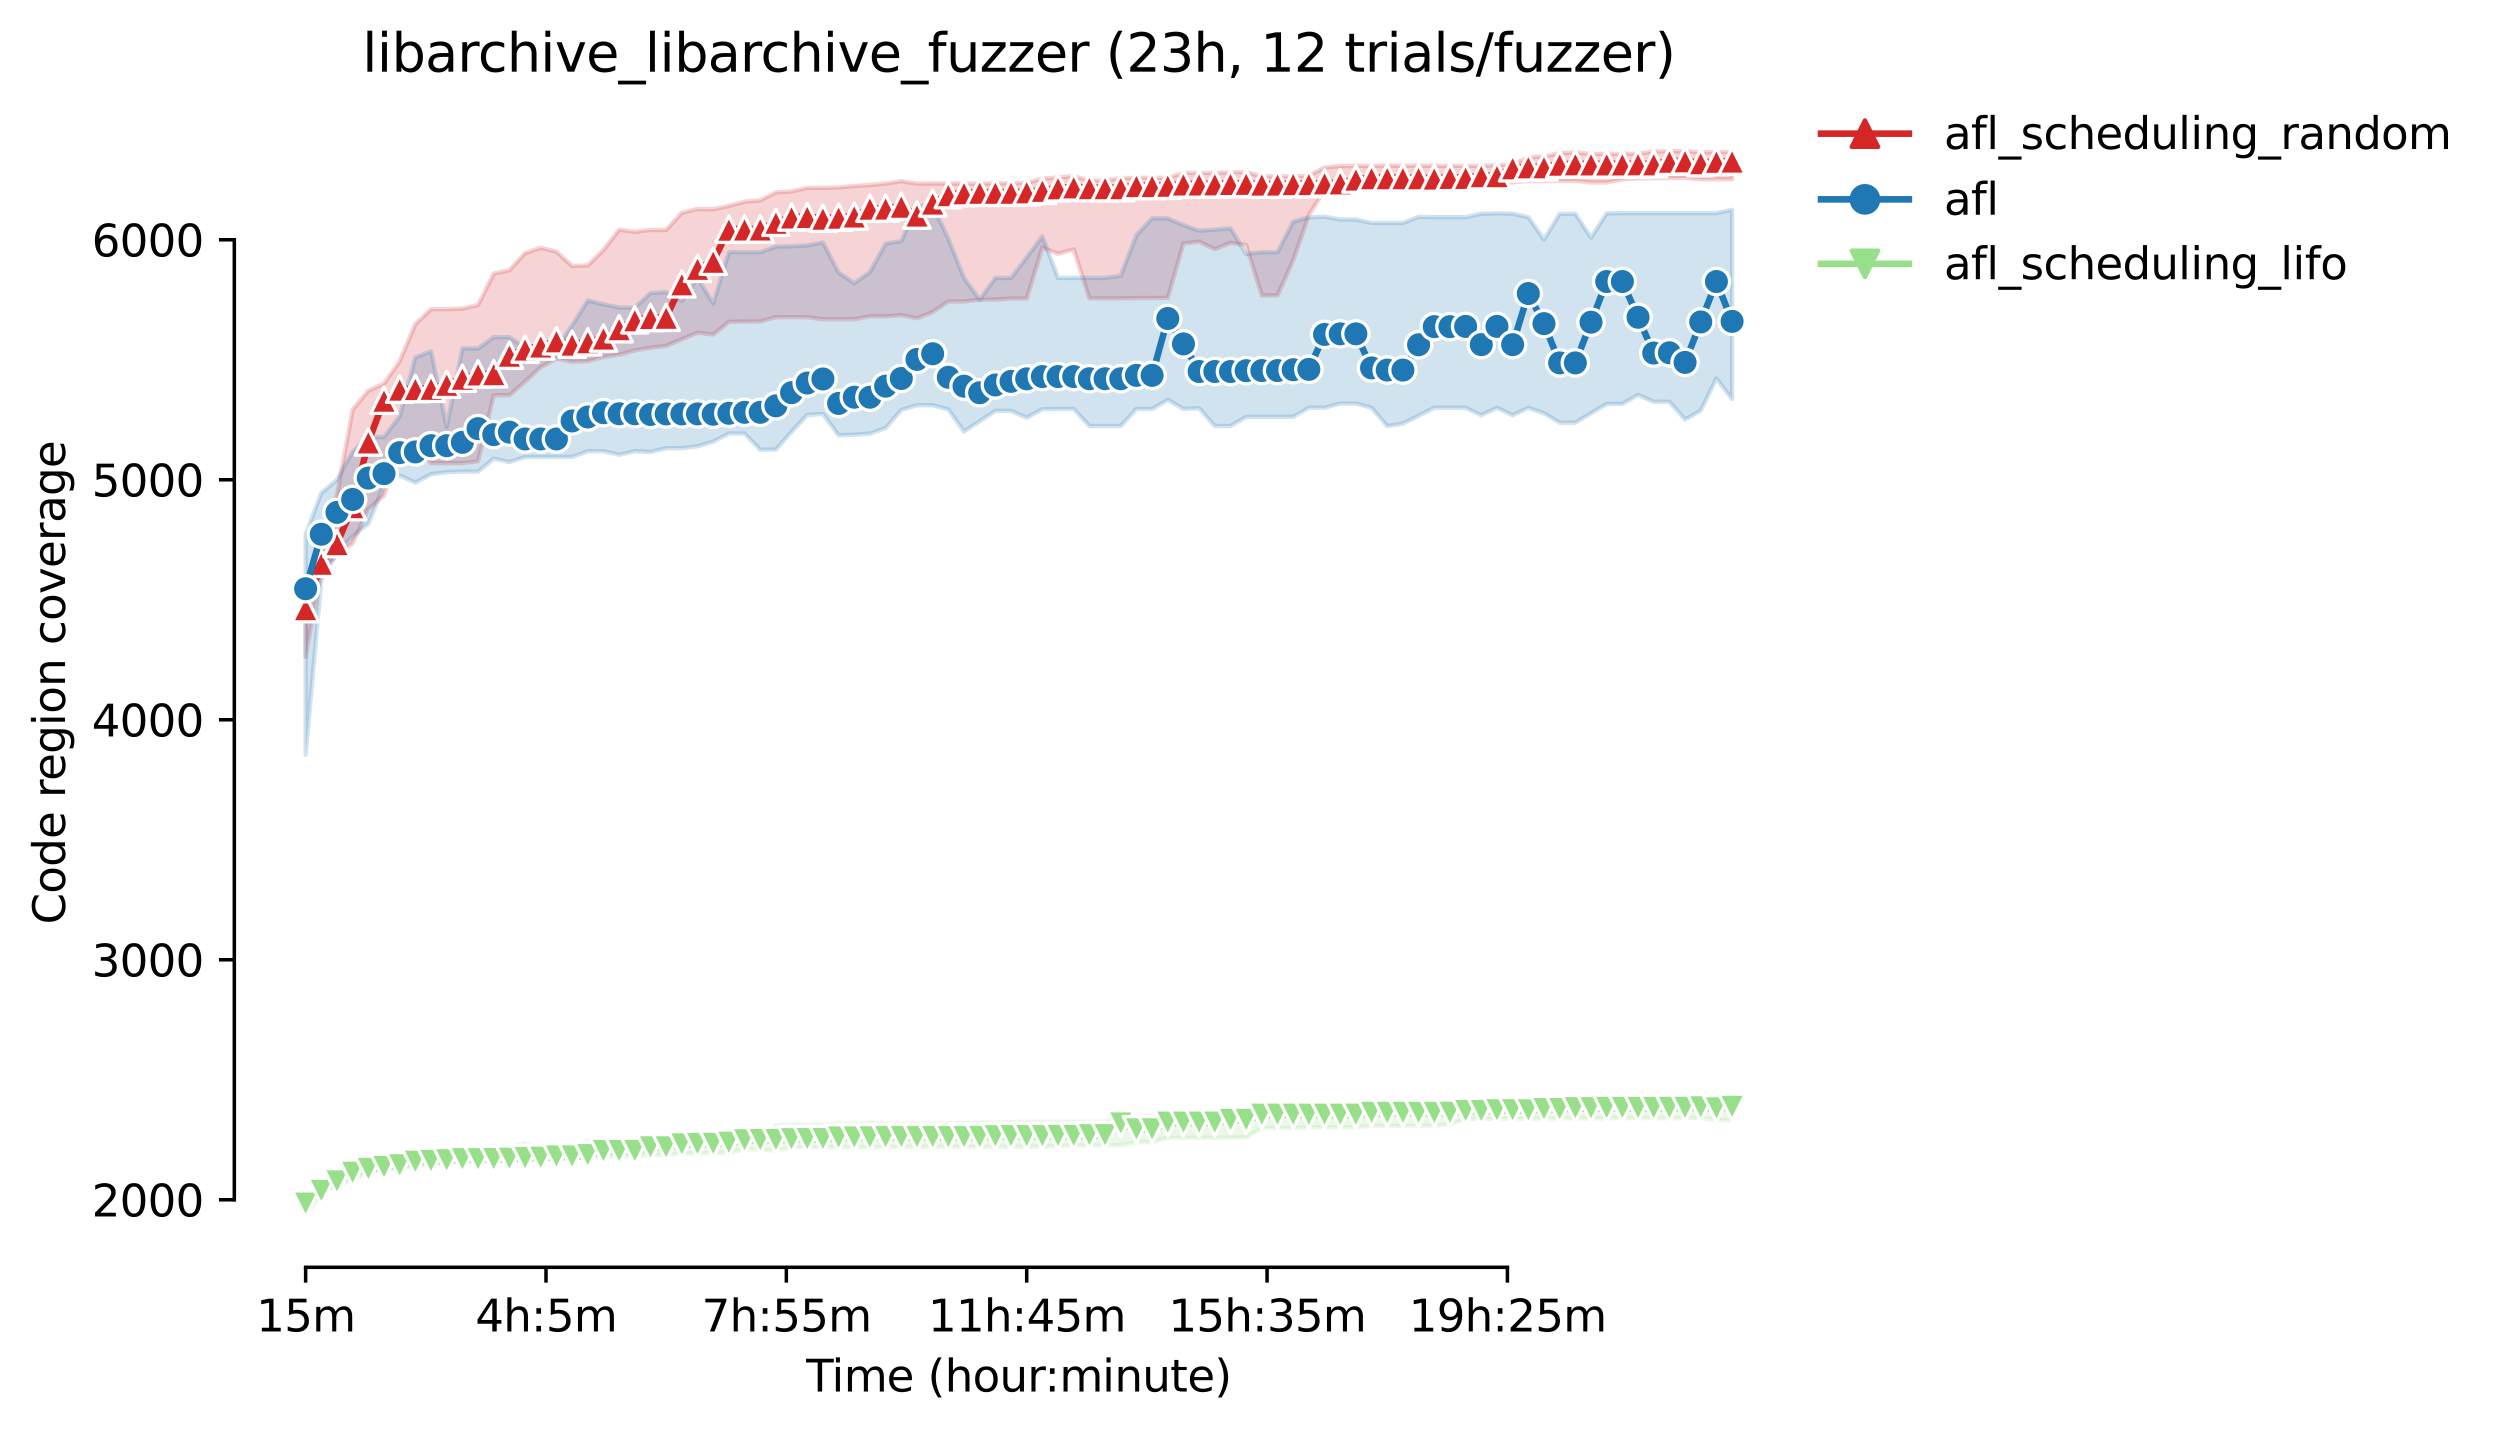 <?xml version="1.0" encoding="utf-8" standalone="no"?>
<!DOCTYPE svg PUBLIC "-//W3C//DTD SVG 1.1//EN"
  "http://www.w3.org/Graphics/SVG/1.1/DTD/svg11.dtd">
<svg height="325.986pt" version="1.1" viewBox="0 0 568.986 325.986" width="568.986pt" xmlns="http://www.w3.org/2000/svg" xmlns:xlink="http://www.w3.org/1999/xlink">
 <defs>
  <style type="text/css">*{stroke-linecap:butt;stroke-linejoin:round;}</style>
 </defs>
 <g id="figure_1">
  <g id="patch_1">
   <path d="M 0 325.986 
L 568.986 325.986 
L 568.986 0 
L 0 0 
z
" style="fill:#ffffff;"/>
  </g>
  <g id="axes_1">
   <g id="patch_2">
    <path d="M 53.328 288.43 
L 410.448 288.43 
L 410.448 22.318 
L 53.328 22.318 
z
" style="fill:#ffffff;"/>
   </g>
   <g id="PolyCollection_1">
    <defs>
     <path d="M 69.561 -190.522 
L 69.561 -176.484 
L 73.128 -196.203 
L 76.696 -199.589 
L 80.264 -202.32 
L 83.831 -210.104 
L 87.399 -213.228 
L 90.967 -223.896 
L 94.534 -224.387 
L 98.102 -220.564 
L 101.67 -220.564 
L 105.237 -220.564 
L 108.805 -221.001 
L 112.372 -236.022 
L 115.94 -236.022 
L 119.508 -239.163 
L 123.075 -242.413 
L 126.643 -244.352 
L 130.211 -243.669 
L 133.778 -243.778 
L 137.346 -244.734 
L 140.913 -245.253 
L 144.481 -246.236 
L 148.049 -246.837 
L 151.616 -247.274 
L 155.184 -248.776 
L 158.752 -250.269 
L 162.319 -249.841 
L 165.887 -252.736 
L 169.455 -252.791 
L 173.022 -252.845 
L 176.59 -253.801 
L 180.157 -253.801 
L 183.725 -253.801 
L 187.293 -253.337 
L 190.86 -253.337 
L 194.428 -253.337 
L 197.996 -253.992 
L 201.563 -253.992 
L 205.131 -254.266 
L 208.699 -253.555 
L 212.266 -254.976 
L 215.834 -257.379 
L 219.401 -257.379 
L 222.969 -257.761 
L 226.537 -257.816 
L 230.104 -258.034 
L 233.672 -258.034 
L 237.24 -269.642 
L 240.807 -268.221 
L 244.375 -269.232 
L 247.942 -258.089 
L 251.51 -258.089 
L 255.078 -258.089 
L 258.645 -258.144 
L 262.213 -258.144 
L 265.781 -258.198 
L 269.348 -270.57 
L 272.916 -270.973 
L 276.484 -269.276 
L 280.051 -270.707 
L 283.619 -270.188 
L 287.186 -258.745 
L 290.754 -258.745 
L 294.322 -266.719 
L 297.889 -277.043 
L 301.457 -282.669 
L 305.025 -282.724 
L 308.592 -283.761 
L 312.16 -283.871 
L 315.727 -283.761 
L 319.295 -283.898 
L 322.863 -283.898 
L 326.43 -283.761 
L 329.998 -284.471 
L 333.566 -284.471 
L 337.133 -284.471 
L 340.701 -284.471 
L 344.269 -284.471 
L 347.836 -284.799 
L 351.404 -284.799 
L 354.971 -284.799 
L 358.539 -284.799 
L 362.107 -284.471 
L 365.674 -284.471 
L 369.242 -285.127 
L 372.81 -285.399 
L 376.377 -285.427 
L 379.945 -285.482 
L 383.513 -285.482 
L 387.08 -285.181 
L 390.648 -285.181 
L 394.215 -285.181 
L 394.215 -291.354 
L 394.215 -291.354 
L 390.648 -291.354 
L 387.08 -291.354 
L 383.513 -291.572 
L 379.945 -291.549 
L 376.377 -291.498 
L 372.81 -290.999 
L 369.242 -290.971 
L 365.674 -290.971 
L 362.107 -290.971 
L 358.539 -291.299 
L 354.971 -291.135 
L 351.404 -290.371 
L 347.836 -290.207 
L 344.269 -288.513 
L 340.701 -288.404 
L 337.133 -288.24 
L 333.566 -288.24 
L 329.998 -288.24 
L 326.43 -288.24 
L 322.863 -288.295 
L 319.295 -288.24 
L 315.727 -288.295 
L 312.16 -288.24 
L 308.592 -288.24 
L 305.025 -288.186 
L 301.457 -287.858 
L 297.889 -286.001 
L 294.322 -285.837 
L 290.754 -285.837 
L 287.186 -285.837 
L 283.619 -286.793 
L 280.051 -286.766 
L 276.484 -286.629 
L 272.916 -286.629 
L 269.348 -286.629 
L 265.781 -285.509 
L 262.213 -285.509 
L 258.645 -285.509 
L 255.078 -285.455 
L 251.51 -284.908 
L 247.942 -284.908 
L 244.375 -285.864 
L 240.807 -285.591 
L 237.24 -285.333 
L 233.672 -284.362 
L 230.104 -284.253 
L 226.537 -284.253 
L 222.969 -284.198 
L 219.401 -284.198 
L 215.834 -284.198 
L 212.266 -284.198 
L 208.699 -284.198 
L 205.131 -284.745 
L 201.563 -284.226 
L 197.996 -283.871 
L 194.428 -283.652 
L 190.86 -283.324 
L 187.293 -283.215 
L 183.725 -283.242 
L 180.157 -282.423 
L 176.59 -282.205 
L 173.022 -280.375 
L 169.455 -280.102 
L 165.887 -279.118 
L 162.319 -278.354 
L 158.752 -278.436 
L 155.184 -277.562 
L 151.616 -273.656 
L 148.049 -273.656 
L 144.481 -273.219 
L 140.913 -273.711 
L 137.346 -269.095 
L 133.778 -265.572 
L 130.211 -265.463 
L 126.643 -268.713 
L 123.075 -269.594 
L 119.508 -268.385 
L 115.94 -264.48 
L 112.372 -263.715 
L 108.805 -256.56 
L 105.237 -255.74 
L 101.67 -255.631 
L 98.102 -255.631 
L 94.534 -252.217 
L 90.967 -243.751 
L 87.399 -238.698 
L 83.831 -237.06 
L 80.264 -232.745 
L 76.696 -213.354 
L 73.128 -200.955 
L 69.561 -190.522 
z
" id="m442a436787" style="stroke:#d62728;stroke-opacity:0.2;"/>
    </defs>
    <g clip-path="url(#pb262bb78e9)">
     <use style="fill:#d62728;fill-opacity:0.2;stroke:#d62728;stroke-opacity:0.2;" x="0" xlink:href="#m442a436787" y="325.986"/>
    </g>
   </g>
   <g id="PolyCollection_2">
    <defs>
     <path d="M 69.561 -204.326 
L 69.561 -154.253 
L 73.128 -193.963 
L 76.696 -200.19 
L 80.264 -203.932 
L 83.831 -206.799 
L 87.399 -215.539 
L 90.967 -217.778 
L 94.534 -216.14 
L 98.102 -218.051 
L 101.67 -218.543 
L 105.237 -218.652 
L 108.805 -218.652 
L 112.372 -221.607 
L 115.94 -220.837 
L 119.508 -221.984 
L 123.075 -221.984 
L 126.643 -221.984 
L 130.211 -221.984 
L 133.778 -223.295 
L 137.346 -223.295 
L 140.913 -222.476 
L 144.481 -223.295 
L 148.049 -223.131 
L 151.616 -223.978 
L 155.184 -223.978 
L 158.752 -224.415 
L 162.319 -225.48 
L 165.887 -227.326 
L 169.455 -227.337 
L 173.022 -223.623 
L 176.59 -223.677 
L 180.157 -227.719 
L 183.725 -231.559 
L 187.293 -231.761 
L 190.86 -226.927 
L 194.428 -227.037 
L 197.996 -227.301 
L 201.563 -228.566 
L 205.131 -232.69 
L 208.699 -233.755 
L 212.266 -233.755 
L 215.834 -232.799 
L 219.401 -227.774 
L 222.969 -230.123 
L 226.537 -232.471 
L 230.104 -232.471 
L 233.672 -230.942 
L 237.24 -232.854 
L 240.807 -232.908 
L 244.375 -232.908 
L 247.942 -229.03 
L 251.51 -229.03 
L 255.078 -229.03 
L 258.645 -232.908 
L 262.213 -232.908 
L 265.781 -234.984 
L 269.348 -232.908 
L 272.916 -233.072 
L 276.484 -229.03 
L 280.051 -229.03 
L 283.619 -231.106 
L 287.186 -231.106 
L 290.754 -231.106 
L 294.322 -231.106 
L 297.889 -233.182 
L 301.457 -233.182 
L 305.025 -234.137 
L 308.592 -234.137 
L 312.16 -233.182 
L 315.727 -229.03 
L 319.295 -229.576 
L 322.863 -231.379 
L 326.43 -233.182 
L 329.998 -233.182 
L 333.566 -233.182 
L 337.133 -231.488 
L 340.701 -233.182 
L 344.269 -231.488 
L 347.836 -233.182 
L 351.404 -231.925 
L 354.971 -229.795 
L 358.539 -229.795 
L 362.107 -231.925 
L 365.674 -234.055 
L 369.242 -234.055 
L 372.81 -236.104 
L 376.377 -234.547 
L 379.945 -234.547 
L 383.513 -230.505 
L 387.08 -232.526 
L 390.648 -239.845 
L 394.215 -235.175 
L 394.215 -278.245 
L 394.215 -278.245 
L 390.648 -277.48 
L 387.08 -277.48 
L 383.513 -277.48 
L 379.945 -277.48 
L 376.377 -277.48 
L 372.81 -277.48 
L 369.242 -277.48 
L 365.674 -277.425 
L 362.107 -271.908 
L 358.539 -277.316 
L 354.971 -277.316 
L 351.404 -271.471 
L 347.836 -276.551 
L 344.269 -277.343 
L 340.701 -277.425 
L 337.133 -277.343 
L 333.566 -276.551 
L 329.998 -276.551 
L 326.43 -276.551 
L 322.863 -276.633 
L 319.295 -275.24 
L 315.727 -275.24 
L 312.16 -275.24 
L 308.592 -276.032 
L 305.025 -276.032 
L 301.457 -276.66 
L 297.889 -276.497 
L 294.322 -275.541 
L 290.754 -268.576 
L 287.186 -268.576 
L 283.619 -268.194 
L 280.051 -274.039 
L 276.484 -273.711 
L 272.916 -273.492 
L 269.348 -274.721 
L 265.781 -276.278 
L 262.213 -276.278 
L 258.645 -272.455 
L 255.078 -263.224 
L 251.51 -262.732 
L 247.942 -262.732 
L 244.375 -262.732 
L 240.807 -262.732 
L 237.24 -272.182 
L 233.672 -267.402 
L 230.104 -262.732 
L 226.537 -262.732 
L 222.969 -257.761 
L 219.401 -262.732 
L 215.834 -271.69 
L 212.266 -279.146 
L 208.699 -279.118 
L 205.131 -271.089 
L 201.563 -270.543 
L 197.996 -264.07 
L 194.428 -261.518 
L 190.86 -263.961 
L 187.293 -270.816 
L 183.725 -270.106 
L 180.157 -269.942 
L 176.59 -269.833 
L 173.022 -268.576 
L 169.455 -268.576 
L 165.887 -268.576 
L 162.319 -256.942 
L 158.752 -262.677 
L 155.184 -257.511 
L 151.616 -259.482 
L 148.049 -259.291 
L 144.481 -255.959 
L 140.913 -255.959 
L 137.346 -256.724 
L 133.778 -257.597 
L 130.211 -251.917 
L 126.643 -246.892 
L 123.075 -246.837 
L 119.508 -246.837 
L 115.94 -249.24 
L 112.372 -249.24 
L 108.805 -246.673 
L 105.237 -246.673 
L 101.67 -228.835 
L 98.102 -246.018 
L 94.534 -244.652 
L 90.967 -231.215 
L 87.399 -226.545 
L 83.831 -226.463 
L 80.264 -223.186 
L 76.696 -216.795 
L 73.128 -213.763 
L 69.561 -204.326 
z
" id="m274dde3c90" style="stroke:#1f77b4;stroke-opacity:0.2;"/>
    </defs>
    <g clip-path="url(#pb262bb78e9)">
     <use style="fill:#1f77b4;fill-opacity:0.2;stroke:#1f77b4;stroke-opacity:0.2;" x="0" xlink:href="#m274dde3c90" y="325.986"/>
    </g>
   </g>
   <g id="PolyCollection_3">
    <defs>
     <path d="M 69.561 -53.093 
L 69.561 -49.652 
L 73.128 -53.858 
L 76.696 -56.453 
L 80.264 -57.245 
L 83.831 -59.293 
L 87.399 -59.785 
L 90.967 -60.249 
L 94.534 -60.358 
L 98.102 -61.15 
L 101.67 -61.314 
L 105.237 -61.587 
L 108.805 -61.751 
L 112.372 -61.751 
L 115.94 -61.86 
L 119.508 -62.106 
L 123.075 -62.106 
L 126.643 -62.188 
L 130.211 -62.325 
L 133.778 -62.406 
L 137.346 -62.734 
L 140.913 -62.734 
L 144.481 -62.925 
L 148.049 -63.062 
L 151.616 -63.089 
L 155.184 -63.472 
L 158.752 -63.499 
L 162.319 -63.635 
L 165.887 -63.635 
L 169.455 -64.373 
L 173.022 -64.373 
L 176.59 -64.099 
L 180.157 -64.892 
L 183.725 -64.892 
L 187.293 -64.892 
L 190.86 -64.892 
L 194.428 -64.919 
L 197.996 -64.919 
L 201.563 -64.919 
L 205.131 -64.946 
L 208.699 -64.946 
L 212.266 -64.946 
L 215.834 -64.974 
L 219.401 -64.919 
L 222.969 -64.974 
L 226.537 -64.974 
L 230.104 -64.974 
L 233.672 -64.974 
L 237.24 -64.974 
L 240.807 -65.165 
L 244.375 -65.274 
L 247.942 -65.274 
L 251.51 -65.329 
L 255.078 -65.329 
L 258.645 -66.011 
L 262.213 -66.039 
L 265.781 -67.022 
L 269.348 -67.022 
L 272.916 -67.022 
L 276.484 -67.049 
L 280.051 -67.077 
L 283.619 -67.104 
L 287.186 -69.289 
L 290.754 -69.289 
L 294.322 -69.289 
L 297.889 -69.425 
L 301.457 -69.425 
L 305.025 -69.425 
L 308.592 -69.425 
L 312.16 -69.742 
L 315.727 -69.753 
L 319.295 -69.753 
L 322.863 -69.78 
L 326.43 -69.78 
L 329.998 -70.081 
L 333.566 -71.364 
L 337.133 -71.364 
L 340.701 -71.337 
L 344.269 -71.392 
L 347.836 -71.392 
L 351.404 -71.419 
L 354.971 -71.446 
L 358.539 -71.474 
L 362.107 -71.359 
L 365.674 -71.474 
L 369.242 -71.501 
L 372.81 -71.501 
L 376.377 -71.528 
L 379.945 -71.419 
L 383.513 -71.528 
L 387.08 -71.528 
L 390.648 -71.064 
L 394.215 -71.064 
L 394.215 -75.707 
L 394.215 -75.707 
L 390.648 -75.707 
L 387.08 -75.98 
L 383.513 -75.543 
L 379.945 -75.543 
L 376.377 -75.543 
L 372.81 -75.434 
L 369.242 -75.406 
L 365.674 -75.379 
L 362.107 -75.379 
L 358.539 -75.379 
L 354.971 -75.188 
L 351.404 -75.188 
L 347.836 -75.161 
L 344.269 -75.133 
L 340.701 -75.379 
L 337.133 -74.888 
L 333.566 -75.133 
L 329.998 -74.396 
L 326.43 -74.396 
L 322.863 -74.396 
L 319.295 -74.396 
L 315.727 -73.822 
L 312.16 -73.822 
L 308.592 -73.467 
L 305.025 -73.467 
L 301.457 -73.467 
L 297.889 -73.413 
L 294.322 -73.333 
L 290.754 -73.413 
L 287.186 -73.358 
L 283.619 -72.757 
L 280.051 -72.566 
L 276.484 -72.511 
L 272.916 -72.43 
L 269.348 -72.43 
L 265.781 -72.457 
L 262.213 -72.047 
L 258.645 -71.665 
L 255.078 -72.43 
L 251.51 -70.682 
L 247.942 -70.682 
L 244.375 -70.682 
L 240.807 -70.682 
L 237.24 -70.682 
L 233.672 -70.682 
L 230.104 -70.628 
L 226.537 -70.463 
L 222.969 -70.518 
L 219.401 -70.354 
L 215.834 -70.303 
L 212.266 -70.299 
L 208.699 -70.299 
L 205.131 -70.299 
L 201.563 -70.272 
L 197.996 -70.409 
L 194.428 -70.245 
L 190.86 -70.245 
L 187.293 -70.053 
L 183.725 -70.026 
L 180.157 -70.028 
L 176.59 -69.862 
L 173.022 -67.432 
L 169.455 -67.432 
L 165.887 -67.951 
L 162.319 -67.432 
L 158.752 -67.432 
L 155.184 -67.417 
L 151.616 -66.53 
L 148.049 -66.503 
L 144.481 -66.476 
L 140.913 -66.476 
L 137.346 -66.448 
L 133.778 -66.394 
L 130.211 -65.083 
L 126.643 -64.974 
L 123.075 -64.946 
L 119.508 -65.766 
L 115.94 -64.946 
L 112.372 -65.11 
L 108.805 -64.864 
L 105.237 -64.373 
L 101.67 -62.543 
L 98.102 -62.27 
L 94.534 -61.969 
L 90.967 -61.697 
L 87.399 -60.713 
L 83.831 -60.44 
L 80.264 -59.785 
L 76.696 -58.856 
L 73.128 -56.371 
L 69.561 -53.093 
z
" id="mb4efa388b3" style="stroke:#98df8a;stroke-opacity:0.2;"/>
    </defs>
    <g clip-path="url(#pb262bb78e9)">
     <use style="fill:#98df8a;fill-opacity:0.2;stroke:#98df8a;stroke-opacity:0.2;" x="0" xlink:href="#mb4efa388b3" y="325.986"/>
    </g>
   </g>
   <g id="matplotlib.axis_1">
    <g id="xtick_1">
     <g id="line2d_1">
      <defs>
       <path d="M 0 0 
L 0 3.5 
" id="m83db7fd434" style="stroke:#000000;stroke-width:0.8;"/>
      </defs>
      <g>
       <use style="stroke:#000000;stroke-width:0.8;" x="69.561" xlink:href="#m83db7fd434" y="288.43"/>
      </g>
     </g>
     <g id="text_1">
      <!-- 15m -->
      <g transform="translate(58.328 303.029)scale(0.1 -0.1)">
       <defs>
        <path d="M 794 531 
L 1825 531 
L 1825 4091 
L 703 3866 
L 703 4441 
L 1819 4666 
L 2450 4666 
L 2450 531 
L 3481 531 
L 3481 0 
L 794 0 
L 794 531 
z
" id="DejaVuSans-31" transform="scale(0.016)"/>
        <path d="M 691 4666 
L 3169 4666 
L 3169 4134 
L 1269 4134 
L 1269 2991 
Q 1406 3038 1543 3061 
Q 1681 3084 1819 3084 
Q 2600 3084 3056 2656 
Q 3513 2228 3513 1497 
Q 3513 744 3044 326 
Q 2575 -91 1722 -91 
Q 1428 -91 1123 -41 
Q 819 9 494 109 
L 494 744 
Q 775 591 1075 516 
Q 1375 441 1709 441 
Q 2250 441 2565 725 
Q 2881 1009 2881 1497 
Q 2881 1984 2565 2268 
Q 2250 2553 1709 2553 
Q 1456 2553 1204 2497 
Q 953 2441 691 2322 
L 691 4666 
z
" id="DejaVuSans-35" transform="scale(0.016)"/>
        <path d="M 3328 2828 
Q 3544 3216 3844 3400 
Q 4144 3584 4550 3584 
Q 5097 3584 5394 3201 
Q 5691 2819 5691 2113 
L 5691 0 
L 5113 0 
L 5113 2094 
Q 5113 2597 4934 2840 
Q 4756 3084 4391 3084 
Q 3944 3084 3684 2787 
Q 3425 2491 3425 1978 
L 3425 0 
L 2847 0 
L 2847 2094 
Q 2847 2600 2669 2842 
Q 2491 3084 2119 3084 
Q 1678 3084 1418 2786 
Q 1159 2488 1159 1978 
L 1159 0 
L 581 0 
L 581 3500 
L 1159 3500 
L 1159 2956 
Q 1356 3278 1631 3431 
Q 1906 3584 2284 3584 
Q 2666 3584 2933 3390 
Q 3200 3197 3328 2828 
z
" id="DejaVuSans-6d" transform="scale(0.016)"/>
       </defs>
       <use xlink:href="#DejaVuSans-31"/>
       <use x="63.623" xlink:href="#DejaVuSans-35"/>
       <use x="127.246" xlink:href="#DejaVuSans-6d"/>
      </g>
     </g>
    </g>
    <g id="xtick_2">
     <g id="line2d_2">
      <g>
       <use style="stroke:#000000;stroke-width:0.8;" x="124.265" xlink:href="#m83db7fd434" y="288.43"/>
      </g>
     </g>
     <g id="text_2">
      <!-- 4h:5m -->
      <g transform="translate(108.179 303.029)scale(0.1 -0.1)">
       <defs>
        <path d="M 2419 4116 
L 825 1625 
L 2419 1625 
L 2419 4116 
z
M 2253 4666 
L 3047 4666 
L 3047 1625 
L 3713 1625 
L 3713 1100 
L 3047 1100 
L 3047 0 
L 2419 0 
L 2419 1100 
L 313 1100 
L 313 1709 
L 2253 4666 
z
" id="DejaVuSans-34" transform="scale(0.016)"/>
        <path d="M 3513 2113 
L 3513 0 
L 2938 0 
L 2938 2094 
Q 2938 2591 2744 2837 
Q 2550 3084 2163 3084 
Q 1697 3084 1428 2787 
Q 1159 2491 1159 1978 
L 1159 0 
L 581 0 
L 581 4863 
L 1159 4863 
L 1159 2956 
Q 1366 3272 1645 3428 
Q 1925 3584 2291 3584 
Q 2894 3584 3203 3211 
Q 3513 2838 3513 2113 
z
" id="DejaVuSans-68" transform="scale(0.016)"/>
        <path d="M 750 794 
L 1409 794 
L 1409 0 
L 750 0 
L 750 794 
z
M 750 3309 
L 1409 3309 
L 1409 2516 
L 750 2516 
L 750 3309 
z
" id="DejaVuSans-3a" transform="scale(0.016)"/>
       </defs>
       <use xlink:href="#DejaVuSans-34"/>
       <use x="63.623" xlink:href="#DejaVuSans-68"/>
       <use x="127.002" xlink:href="#DejaVuSans-3a"/>
       <use x="160.693" xlink:href="#DejaVuSans-35"/>
       <use x="224.316" xlink:href="#DejaVuSans-6d"/>
      </g>
     </g>
    </g>
    <g id="xtick_3">
     <g id="line2d_3">
      <g>
       <use style="stroke:#000000;stroke-width:0.8;" x="178.968" xlink:href="#m83db7fd434" y="288.43"/>
      </g>
     </g>
     <g id="text_3">
      <!-- 7h:55m -->
      <g transform="translate(159.701 303.029)scale(0.1 -0.1)">
       <defs>
        <path d="M 525 4666 
L 3525 4666 
L 3525 4397 
L 1831 0 
L 1172 0 
L 2766 4134 
L 525 4134 
L 525 4666 
z
" id="DejaVuSans-37" transform="scale(0.016)"/>
       </defs>
       <use xlink:href="#DejaVuSans-37"/>
       <use x="63.623" xlink:href="#DejaVuSans-68"/>
       <use x="127.002" xlink:href="#DejaVuSans-3a"/>
       <use x="160.693" xlink:href="#DejaVuSans-35"/>
       <use x="224.316" xlink:href="#DejaVuSans-35"/>
       <use x="287.939" xlink:href="#DejaVuSans-6d"/>
      </g>
     </g>
    </g>
    <g id="xtick_4">
     <g id="line2d_4">
      <g>
       <use style="stroke:#000000;stroke-width:0.8;" x="233.672" xlink:href="#m83db7fd434" y="288.43"/>
      </g>
     </g>
     <g id="text_4">
      <!-- 11h:45m -->
      <g transform="translate(211.224 303.029)scale(0.1 -0.1)">
       <use xlink:href="#DejaVuSans-31"/>
       <use x="63.623" xlink:href="#DejaVuSans-31"/>
       <use x="127.246" xlink:href="#DejaVuSans-68"/>
       <use x="190.625" xlink:href="#DejaVuSans-3a"/>
       <use x="224.316" xlink:href="#DejaVuSans-34"/>
       <use x="287.939" xlink:href="#DejaVuSans-35"/>
       <use x="351.562" xlink:href="#DejaVuSans-6d"/>
      </g>
     </g>
    </g>
    <g id="xtick_5">
     <g id="line2d_5">
      <g>
       <use style="stroke:#000000;stroke-width:0.8;" x="288.376" xlink:href="#m83db7fd434" y="288.43"/>
      </g>
     </g>
     <g id="text_5">
      <!-- 15h:35m -->
      <g transform="translate(265.927 303.029)scale(0.1 -0.1)">
       <defs>
        <path d="M 2597 2516 
Q 3050 2419 3304 2112 
Q 3559 1806 3559 1356 
Q 3559 666 3084 287 
Q 2609 -91 1734 -91 
Q 1441 -91 1130 -33 
Q 819 25 488 141 
L 488 750 
Q 750 597 1062 519 
Q 1375 441 1716 441 
Q 2309 441 2620 675 
Q 2931 909 2931 1356 
Q 2931 1769 2642 2001 
Q 2353 2234 1838 2234 
L 1294 2234 
L 1294 2753 
L 1863 2753 
Q 2328 2753 2575 2939 
Q 2822 3125 2822 3475 
Q 2822 3834 2567 4026 
Q 2313 4219 1838 4219 
Q 1578 4219 1281 4162 
Q 984 4106 628 3988 
L 628 4550 
Q 988 4650 1302 4700 
Q 1616 4750 1894 4750 
Q 2613 4750 3031 4423 
Q 3450 4097 3450 3541 
Q 3450 3153 3228 2886 
Q 3006 2619 2597 2516 
z
" id="DejaVuSans-33" transform="scale(0.016)"/>
       </defs>
       <use xlink:href="#DejaVuSans-31"/>
       <use x="63.623" xlink:href="#DejaVuSans-35"/>
       <use x="127.246" xlink:href="#DejaVuSans-68"/>
       <use x="190.625" xlink:href="#DejaVuSans-3a"/>
       <use x="224.316" xlink:href="#DejaVuSans-33"/>
       <use x="287.939" xlink:href="#DejaVuSans-35"/>
       <use x="351.562" xlink:href="#DejaVuSans-6d"/>
      </g>
     </g>
    </g>
    <g id="xtick_6">
     <g id="line2d_6">
      <g>
       <use style="stroke:#000000;stroke-width:0.8;" x="343.079" xlink:href="#m83db7fd434" y="288.43"/>
      </g>
     </g>
     <g id="text_6">
      <!-- 19h:25m -->
      <g transform="translate(320.631 303.029)scale(0.1 -0.1)">
       <defs>
        <path d="M 703 97 
L 703 672 
Q 941 559 1184 500 
Q 1428 441 1663 441 
Q 2288 441 2617 861 
Q 2947 1281 2994 2138 
Q 2813 1869 2534 1725 
Q 2256 1581 1919 1581 
Q 1219 1581 811 2004 
Q 403 2428 403 3163 
Q 403 3881 828 4315 
Q 1253 4750 1959 4750 
Q 2769 4750 3195 4129 
Q 3622 3509 3622 2328 
Q 3622 1225 3098 567 
Q 2575 -91 1691 -91 
Q 1453 -91 1209 -44 
Q 966 3 703 97 
z
M 1959 2075 
Q 2384 2075 2632 2365 
Q 2881 2656 2881 3163 
Q 2881 3666 2632 3958 
Q 2384 4250 1959 4250 
Q 1534 4250 1286 3958 
Q 1038 3666 1038 3163 
Q 1038 2656 1286 2365 
Q 1534 2075 1959 2075 
z
" id="DejaVuSans-39" transform="scale(0.016)"/>
        <path d="M 1228 531 
L 3431 531 
L 3431 0 
L 469 0 
L 469 531 
Q 828 903 1448 1529 
Q 2069 2156 2228 2338 
Q 2531 2678 2651 2914 
Q 2772 3150 2772 3378 
Q 2772 3750 2511 3984 
Q 2250 4219 1831 4219 
Q 1534 4219 1204 4116 
Q 875 4013 500 3803 
L 500 4441 
Q 881 4594 1212 4672 
Q 1544 4750 1819 4750 
Q 2544 4750 2975 4387 
Q 3406 4025 3406 3419 
Q 3406 3131 3298 2873 
Q 3191 2616 2906 2266 
Q 2828 2175 2409 1742 
Q 1991 1309 1228 531 
z
" id="DejaVuSans-32" transform="scale(0.016)"/>
       </defs>
       <use xlink:href="#DejaVuSans-31"/>
       <use x="63.623" xlink:href="#DejaVuSans-39"/>
       <use x="127.246" xlink:href="#DejaVuSans-68"/>
       <use x="190.625" xlink:href="#DejaVuSans-3a"/>
       <use x="224.316" xlink:href="#DejaVuSans-32"/>
       <use x="287.939" xlink:href="#DejaVuSans-35"/>
       <use x="351.562" xlink:href="#DejaVuSans-6d"/>
      </g>
     </g>
    </g>
    <g id="text_7">
     <!-- Time (hour:minute) -->
     <g transform="translate(183.481 316.707)scale(0.1 -0.1)">
      <defs>
       <path d="M -19 4666 
L 3928 4666 
L 3928 4134 
L 2272 4134 
L 2272 0 
L 1638 0 
L 1638 4134 
L -19 4134 
L -19 4666 
z
" id="DejaVuSans-54" transform="scale(0.016)"/>
       <path d="M 603 3500 
L 1178 3500 
L 1178 0 
L 603 0 
L 603 3500 
z
M 603 4863 
L 1178 4863 
L 1178 4134 
L 603 4134 
L 603 4863 
z
" id="DejaVuSans-69" transform="scale(0.016)"/>
       <path d="M 3597 1894 
L 3597 1613 
L 953 1613 
Q 991 1019 1311 708 
Q 1631 397 2203 397 
Q 2534 397 2845 478 
Q 3156 559 3463 722 
L 3463 178 
Q 3153 47 2828 -22 
Q 2503 -91 2169 -91 
Q 1331 -91 842 396 
Q 353 884 353 1716 
Q 353 2575 817 3079 
Q 1281 3584 2069 3584 
Q 2775 3584 3186 3129 
Q 3597 2675 3597 1894 
z
M 3022 2063 
Q 3016 2534 2758 2815 
Q 2500 3097 2075 3097 
Q 1594 3097 1305 2825 
Q 1016 2553 972 2059 
L 3022 2063 
z
" id="DejaVuSans-65" transform="scale(0.016)"/>
       <path id="DejaVuSans-20" transform="scale(0.016)"/>
       <path d="M 1984 4856 
Q 1566 4138 1362 3434 
Q 1159 2731 1159 2009 
Q 1159 1288 1364 580 
Q 1569 -128 1984 -844 
L 1484 -844 
Q 1016 -109 783 600 
Q 550 1309 550 2009 
Q 550 2706 781 3412 
Q 1013 4119 1484 4856 
L 1984 4856 
z
" id="DejaVuSans-28" transform="scale(0.016)"/>
       <path d="M 1959 3097 
Q 1497 3097 1228 2736 
Q 959 2375 959 1747 
Q 959 1119 1226 758 
Q 1494 397 1959 397 
Q 2419 397 2687 759 
Q 2956 1122 2956 1747 
Q 2956 2369 2687 2733 
Q 2419 3097 1959 3097 
z
M 1959 3584 
Q 2709 3584 3137 3096 
Q 3566 2609 3566 1747 
Q 3566 888 3137 398 
Q 2709 -91 1959 -91 
Q 1206 -91 779 398 
Q 353 888 353 1747 
Q 353 2609 779 3096 
Q 1206 3584 1959 3584 
z
" id="DejaVuSans-6f" transform="scale(0.016)"/>
       <path d="M 544 1381 
L 544 3500 
L 1119 3500 
L 1119 1403 
Q 1119 906 1312 657 
Q 1506 409 1894 409 
Q 2359 409 2629 706 
Q 2900 1003 2900 1516 
L 2900 3500 
L 3475 3500 
L 3475 0 
L 2900 0 
L 2900 538 
Q 2691 219 2414 64 
Q 2138 -91 1772 -91 
Q 1169 -91 856 284 
Q 544 659 544 1381 
z
M 1991 3584 
L 1991 3584 
z
" id="DejaVuSans-75" transform="scale(0.016)"/>
       <path d="M 2631 2963 
Q 2534 3019 2420 3045 
Q 2306 3072 2169 3072 
Q 1681 3072 1420 2755 
Q 1159 2438 1159 1844 
L 1159 0 
L 581 0 
L 581 3500 
L 1159 3500 
L 1159 2956 
Q 1341 3275 1631 3429 
Q 1922 3584 2338 3584 
Q 2397 3584 2469 3576 
Q 2541 3569 2628 3553 
L 2631 2963 
z
" id="DejaVuSans-72" transform="scale(0.016)"/>
       <path d="M 3513 2113 
L 3513 0 
L 2938 0 
L 2938 2094 
Q 2938 2591 2744 2837 
Q 2550 3084 2163 3084 
Q 1697 3084 1428 2787 
Q 1159 2491 1159 1978 
L 1159 0 
L 581 0 
L 581 3500 
L 1159 3500 
L 1159 2956 
Q 1366 3272 1645 3428 
Q 1925 3584 2291 3584 
Q 2894 3584 3203 3211 
Q 3513 2838 3513 2113 
z
" id="DejaVuSans-6e" transform="scale(0.016)"/>
       <path d="M 1172 4494 
L 1172 3500 
L 2356 3500 
L 2356 3053 
L 1172 3053 
L 1172 1153 
Q 1172 725 1289 603 
Q 1406 481 1766 481 
L 2356 481 
L 2356 0 
L 1766 0 
Q 1100 0 847 248 
Q 594 497 594 1153 
L 594 3053 
L 172 3053 
L 172 3500 
L 594 3500 
L 594 4494 
L 1172 4494 
z
" id="DejaVuSans-74" transform="scale(0.016)"/>
       <path d="M 513 4856 
L 1013 4856 
Q 1481 4119 1714 3412 
Q 1947 2706 1947 2009 
Q 1947 1309 1714 600 
Q 1481 -109 1013 -844 
L 513 -844 
Q 928 -128 1133 580 
Q 1338 1288 1338 2009 
Q 1338 2731 1133 3434 
Q 928 4138 513 4856 
z
" id="DejaVuSans-29" transform="scale(0.016)"/>
      </defs>
      <use xlink:href="#DejaVuSans-54"/>
      <use x="57.959" xlink:href="#DejaVuSans-69"/>
      <use x="85.742" xlink:href="#DejaVuSans-6d"/>
      <use x="183.154" xlink:href="#DejaVuSans-65"/>
      <use x="244.678" xlink:href="#DejaVuSans-20"/>
      <use x="276.465" xlink:href="#DejaVuSans-28"/>
      <use x="315.479" xlink:href="#DejaVuSans-68"/>
      <use x="378.857" xlink:href="#DejaVuSans-6f"/>
      <use x="440.039" xlink:href="#DejaVuSans-75"/>
      <use x="503.418" xlink:href="#DejaVuSans-72"/>
      <use x="542.781" xlink:href="#DejaVuSans-3a"/>
      <use x="576.473" xlink:href="#DejaVuSans-6d"/>
      <use x="673.885" xlink:href="#DejaVuSans-69"/>
      <use x="701.668" xlink:href="#DejaVuSans-6e"/>
      <use x="765.047" xlink:href="#DejaVuSans-75"/>
      <use x="828.426" xlink:href="#DejaVuSans-74"/>
      <use x="867.635" xlink:href="#DejaVuSans-65"/>
      <use x="929.158" xlink:href="#DejaVuSans-29"/>
     </g>
    </g>
   </g>
   <g id="matplotlib.axis_2">
    <g id="ytick_1">
     <g id="line2d_7">
      <defs>
       <path d="M 0 0 
L -3.5 0 
" id="m3d6a0a294d" style="stroke:#000000;stroke-width:0.8;"/>
      </defs>
      <g>
       <use style="stroke:#000000;stroke-width:0.8;" x="53.328" xlink:href="#m3d6a0a294d" y="273.057"/>
      </g>
     </g>
     <g id="text_8">
      <!-- 2000 -->
      <g transform="translate(20.878 276.856)scale(0.1 -0.1)">
       <defs>
        <path d="M 2034 4250 
Q 1547 4250 1301 3770 
Q 1056 3291 1056 2328 
Q 1056 1369 1301 889 
Q 1547 409 2034 409 
Q 2525 409 2770 889 
Q 3016 1369 3016 2328 
Q 3016 3291 2770 3770 
Q 2525 4250 2034 4250 
z
M 2034 4750 
Q 2819 4750 3233 4129 
Q 3647 3509 3647 2328 
Q 3647 1150 3233 529 
Q 2819 -91 2034 -91 
Q 1250 -91 836 529 
Q 422 1150 422 2328 
Q 422 3509 836 4129 
Q 1250 4750 2034 4750 
z
" id="DejaVuSans-30" transform="scale(0.016)"/>
       </defs>
       <use xlink:href="#DejaVuSans-32"/>
       <use x="63.623" xlink:href="#DejaVuSans-30"/>
       <use x="127.246" xlink:href="#DejaVuSans-30"/>
       <use x="190.869" xlink:href="#DejaVuSans-30"/>
      </g>
     </g>
    </g>
    <g id="ytick_2">
     <g id="line2d_8">
      <g>
       <use style="stroke:#000000;stroke-width:0.8;" x="53.328" xlink:href="#m3d6a0a294d" y="218.435"/>
      </g>
     </g>
     <g id="text_9">
      <!-- 3000 -->
      <g transform="translate(20.878 222.234)scale(0.1 -0.1)">
       <use xlink:href="#DejaVuSans-33"/>
       <use x="63.623" xlink:href="#DejaVuSans-30"/>
       <use x="127.246" xlink:href="#DejaVuSans-30"/>
       <use x="190.869" xlink:href="#DejaVuSans-30"/>
      </g>
     </g>
    </g>
    <g id="ytick_3">
     <g id="line2d_9">
      <g>
       <use style="stroke:#000000;stroke-width:0.8;" x="53.328" xlink:href="#m3d6a0a294d" y="163.813"/>
      </g>
     </g>
     <g id="text_10">
      <!-- 4000 -->
      <g transform="translate(20.878 167.612)scale(0.1 -0.1)">
       <use xlink:href="#DejaVuSans-34"/>
       <use x="63.623" xlink:href="#DejaVuSans-30"/>
       <use x="127.246" xlink:href="#DejaVuSans-30"/>
       <use x="190.869" xlink:href="#DejaVuSans-30"/>
      </g>
     </g>
    </g>
    <g id="ytick_4">
     <g id="line2d_10">
      <g>
       <use style="stroke:#000000;stroke-width:0.8;" x="53.328" xlink:href="#m3d6a0a294d" y="109.191"/>
      </g>
     </g>
     <g id="text_11">
      <!-- 5000 -->
      <g transform="translate(20.878 112.991)scale(0.1 -0.1)">
       <use xlink:href="#DejaVuSans-35"/>
       <use x="63.623" xlink:href="#DejaVuSans-30"/>
       <use x="127.246" xlink:href="#DejaVuSans-30"/>
       <use x="190.869" xlink:href="#DejaVuSans-30"/>
      </g>
     </g>
    </g>
    <g id="ytick_5">
     <g id="line2d_11">
      <g>
       <use style="stroke:#000000;stroke-width:0.8;" x="53.328" xlink:href="#m3d6a0a294d" y="54.57"/>
      </g>
     </g>
     <g id="text_12">
      <!-- 6000 -->
      <g transform="translate(20.878 58.369)scale(0.1 -0.1)">
       <defs>
        <path d="M 2113 2584 
Q 1688 2584 1439 2293 
Q 1191 2003 1191 1497 
Q 1191 994 1439 701 
Q 1688 409 2113 409 
Q 2538 409 2786 701 
Q 3034 994 3034 1497 
Q 3034 2003 2786 2293 
Q 2538 2584 2113 2584 
z
M 3366 4563 
L 3366 3988 
Q 3128 4100 2886 4159 
Q 2644 4219 2406 4219 
Q 1781 4219 1451 3797 
Q 1122 3375 1075 2522 
Q 1259 2794 1537 2939 
Q 1816 3084 2150 3084 
Q 2853 3084 3261 2657 
Q 3669 2231 3669 1497 
Q 3669 778 3244 343 
Q 2819 -91 2113 -91 
Q 1303 -91 875 529 
Q 447 1150 447 2328 
Q 447 3434 972 4092 
Q 1497 4750 2381 4750 
Q 2619 4750 2861 4703 
Q 3103 4656 3366 4563 
z
" id="DejaVuSans-36" transform="scale(0.016)"/>
       </defs>
       <use xlink:href="#DejaVuSans-36"/>
       <use x="63.623" xlink:href="#DejaVuSans-30"/>
       <use x="127.246" xlink:href="#DejaVuSans-30"/>
       <use x="190.869" xlink:href="#DejaVuSans-30"/>
      </g>
     </g>
    </g>
    <g id="text_13">
     <!-- Code region coverage -->
     <g transform="translate(14.798 210.38)rotate(-90)scale(0.1 -0.1)">
      <defs>
       <path d="M 4122 4306 
L 4122 3641 
Q 3803 3938 3442 4084 
Q 3081 4231 2675 4231 
Q 1875 4231 1450 3742 
Q 1025 3253 1025 2328 
Q 1025 1406 1450 917 
Q 1875 428 2675 428 
Q 3081 428 3442 575 
Q 3803 722 4122 1019 
L 4122 359 
Q 3791 134 3420 21 
Q 3050 -91 2638 -91 
Q 1578 -91 968 557 
Q 359 1206 359 2328 
Q 359 3453 968 4101 
Q 1578 4750 2638 4750 
Q 3056 4750 3426 4639 
Q 3797 4528 4122 4306 
z
" id="DejaVuSans-43" transform="scale(0.016)"/>
       <path d="M 2906 2969 
L 2906 4863 
L 3481 4863 
L 3481 0 
L 2906 0 
L 2906 525 
Q 2725 213 2448 61 
Q 2172 -91 1784 -91 
Q 1150 -91 751 415 
Q 353 922 353 1747 
Q 353 2572 751 3078 
Q 1150 3584 1784 3584 
Q 2172 3584 2448 3432 
Q 2725 3281 2906 2969 
z
M 947 1747 
Q 947 1113 1208 752 
Q 1469 391 1925 391 
Q 2381 391 2643 752 
Q 2906 1113 2906 1747 
Q 2906 2381 2643 2742 
Q 2381 3103 1925 3103 
Q 1469 3103 1208 2742 
Q 947 2381 947 1747 
z
" id="DejaVuSans-64" transform="scale(0.016)"/>
       <path d="M 2906 1791 
Q 2906 2416 2648 2759 
Q 2391 3103 1925 3103 
Q 1463 3103 1205 2759 
Q 947 2416 947 1791 
Q 947 1169 1205 825 
Q 1463 481 1925 481 
Q 2391 481 2648 825 
Q 2906 1169 2906 1791 
z
M 3481 434 
Q 3481 -459 3084 -895 
Q 2688 -1331 1869 -1331 
Q 1566 -1331 1297 -1286 
Q 1028 -1241 775 -1147 
L 775 -588 
Q 1028 -725 1275 -790 
Q 1522 -856 1778 -856 
Q 2344 -856 2625 -561 
Q 2906 -266 2906 331 
L 2906 616 
Q 2728 306 2450 153 
Q 2172 0 1784 0 
Q 1141 0 747 490 
Q 353 981 353 1791 
Q 353 2603 747 3093 
Q 1141 3584 1784 3584 
Q 2172 3584 2450 3431 
Q 2728 3278 2906 2969 
L 2906 3500 
L 3481 3500 
L 3481 434 
z
" id="DejaVuSans-67" transform="scale(0.016)"/>
       <path d="M 3122 3366 
L 3122 2828 
Q 2878 2963 2633 3030 
Q 2388 3097 2138 3097 
Q 1578 3097 1268 2742 
Q 959 2388 959 1747 
Q 959 1106 1268 751 
Q 1578 397 2138 397 
Q 2388 397 2633 464 
Q 2878 531 3122 666 
L 3122 134 
Q 2881 22 2623 -34 
Q 2366 -91 2075 -91 
Q 1284 -91 818 406 
Q 353 903 353 1747 
Q 353 2603 823 3093 
Q 1294 3584 2113 3584 
Q 2378 3584 2631 3529 
Q 2884 3475 3122 3366 
z
" id="DejaVuSans-63" transform="scale(0.016)"/>
       <path d="M 191 3500 
L 800 3500 
L 1894 563 
L 2988 3500 
L 3597 3500 
L 2284 0 
L 1503 0 
L 191 3500 
z
" id="DejaVuSans-76" transform="scale(0.016)"/>
       <path d="M 2194 1759 
Q 1497 1759 1228 1600 
Q 959 1441 959 1056 
Q 959 750 1161 570 
Q 1363 391 1709 391 
Q 2188 391 2477 730 
Q 2766 1069 2766 1631 
L 2766 1759 
L 2194 1759 
z
M 3341 1997 
L 3341 0 
L 2766 0 
L 2766 531 
Q 2569 213 2275 61 
Q 1981 -91 1556 -91 
Q 1019 -91 701 211 
Q 384 513 384 1019 
Q 384 1609 779 1909 
Q 1175 2209 1959 2209 
L 2766 2209 
L 2766 2266 
Q 2766 2663 2505 2880 
Q 2244 3097 1772 3097 
Q 1472 3097 1187 3025 
Q 903 2953 641 2809 
L 641 3341 
Q 956 3463 1253 3523 
Q 1550 3584 1831 3584 
Q 2591 3584 2966 3190 
Q 3341 2797 3341 1997 
z
" id="DejaVuSans-61" transform="scale(0.016)"/>
      </defs>
      <use xlink:href="#DejaVuSans-43"/>
      <use x="69.824" xlink:href="#DejaVuSans-6f"/>
      <use x="131.006" xlink:href="#DejaVuSans-64"/>
      <use x="194.482" xlink:href="#DejaVuSans-65"/>
      <use x="256.006" xlink:href="#DejaVuSans-20"/>
      <use x="287.793" xlink:href="#DejaVuSans-72"/>
      <use x="326.656" xlink:href="#DejaVuSans-65"/>
      <use x="388.18" xlink:href="#DejaVuSans-67"/>
      <use x="451.656" xlink:href="#DejaVuSans-69"/>
      <use x="479.439" xlink:href="#DejaVuSans-6f"/>
      <use x="540.621" xlink:href="#DejaVuSans-6e"/>
      <use x="604" xlink:href="#DejaVuSans-20"/>
      <use x="635.787" xlink:href="#DejaVuSans-63"/>
      <use x="690.768" xlink:href="#DejaVuSans-6f"/>
      <use x="751.949" xlink:href="#DejaVuSans-76"/>
      <use x="811.129" xlink:href="#DejaVuSans-65"/>
      <use x="872.652" xlink:href="#DejaVuSans-72"/>
      <use x="913.766" xlink:href="#DejaVuSans-61"/>
      <use x="975.045" xlink:href="#DejaVuSans-67"/>
      <use x="1038.521" xlink:href="#DejaVuSans-65"/>
     </g>
    </g>
   </g>
   <g id="line2d_12">
    <path clip-path="url(#pb262bb78e9)" d="M 69.561 138.523 
L 73.128 128.2 
L 76.696 123.721 
L 80.264 115.309 
L 83.831 100.588 
L 87.399 91.084 
L 90.967 88.572 
L 94.534 88.435 
L 98.102 88.38 
L 101.67 87.452 
L 105.237 86.086 
L 108.805 85.103 
L 112.372 85.049 
L 115.94 80.843 
L 119.508 79.45 
L 123.075 78.74 
L 126.643 77.565 
L 130.211 78.33 
L 133.778 77.784 
L 137.346 76.937 
L 140.913 74.807 
L 144.481 72.786 
L 148.049 72.267 
L 151.616 72.212 
L 155.184 64.593 
L 158.752 61.07 
L 162.319 59.458 
L 165.887 52.166 
L 169.455 52.112 
L 173.022 52.112 
L 176.59 50.582 
L 180.157 49.381 
L 183.725 49.271 
L 187.293 49.654 
L 190.86 49.435 
L 194.428 49.162 
L 197.996 47.387 
L 201.563 47.359 
L 205.131 46.923 
L 208.699 48.944 
L 212.266 46.212 
L 215.834 44.301 
L 219.401 43.864 
L 222.969 43.754 
L 226.537 43.754 
L 230.104 43.754 
L 233.672 43.645 
L 237.24 43.317 
L 240.807 42.744 
L 244.375 42.525 
L 247.942 42.717 
L 251.51 42.717 
L 255.078 42.717 
L 258.645 42.225 
L 262.213 42.225 
L 265.781 42.17 
L 269.348 41.87 
L 272.916 41.87 
L 276.484 41.843 
L 280.051 41.761 
L 283.619 41.733 
L 287.186 41.897 
L 290.754 41.897 
L 294.322 41.788 
L 297.889 41.788 
L 301.457 41.624 
L 305.025 41.624 
L 308.592 40.75 
L 312.16 40.45 
L 315.727 40.45 
L 319.295 40.45 
L 322.863 40.45 
L 326.43 40.532 
L 329.998 40.368 
L 333.566 40.368 
L 337.133 39.986 
L 340.701 39.986 
L 344.269 38.183 
L 347.836 37.965 
L 351.404 37.965 
L 354.971 37.364 
L 358.539 37.282 
L 362.107 37.309 
L 365.674 37.309 
L 369.242 37.309 
L 372.81 37.282 
L 376.377 37.282 
L 379.945 36.681 
L 383.513 36.599 
L 387.08 37.036 
L 390.648 36.708 
L 394.215 36.654 
" style="fill:none;stroke:#d62728;stroke-linecap:square;stroke-width:1.5;"/>
    <defs>
     <path d="M 0 -3 
L -3 3 
L 3 3 
z
" id="md021e517dc" style="stroke:#ffffff;stroke-linejoin:miter;stroke-width:0.75;"/>
    </defs>
    <g clip-path="url(#pb262bb78e9)">
     <use style="fill:#d62728;stroke:#ffffff;stroke-linejoin:miter;stroke-width:0.75;" x="69.561" xlink:href="#md021e517dc" y="138.523"/>
     <use style="fill:#d62728;stroke:#ffffff;stroke-linejoin:miter;stroke-width:0.75;" x="73.128" xlink:href="#md021e517dc" y="128.2"/>
     <use style="fill:#d62728;stroke:#ffffff;stroke-linejoin:miter;stroke-width:0.75;" x="76.696" xlink:href="#md021e517dc" y="123.721"/>
     <use style="fill:#d62728;stroke:#ffffff;stroke-linejoin:miter;stroke-width:0.75;" x="80.264" xlink:href="#md021e517dc" y="115.309"/>
     <use style="fill:#d62728;stroke:#ffffff;stroke-linejoin:miter;stroke-width:0.75;" x="83.831" xlink:href="#md021e517dc" y="100.588"/>
     <use style="fill:#d62728;stroke:#ffffff;stroke-linejoin:miter;stroke-width:0.75;" x="87.399" xlink:href="#md021e517dc" y="91.084"/>
     <use style="fill:#d62728;stroke:#ffffff;stroke-linejoin:miter;stroke-width:0.75;" x="90.967" xlink:href="#md021e517dc" y="88.572"/>
     <use style="fill:#d62728;stroke:#ffffff;stroke-linejoin:miter;stroke-width:0.75;" x="94.534" xlink:href="#md021e517dc" y="88.435"/>
     <use style="fill:#d62728;stroke:#ffffff;stroke-linejoin:miter;stroke-width:0.75;" x="98.102" xlink:href="#md021e517dc" y="88.38"/>
     <use style="fill:#d62728;stroke:#ffffff;stroke-linejoin:miter;stroke-width:0.75;" x="101.67" xlink:href="#md021e517dc" y="87.452"/>
     <use style="fill:#d62728;stroke:#ffffff;stroke-linejoin:miter;stroke-width:0.75;" x="105.237" xlink:href="#md021e517dc" y="86.086"/>
     <use style="fill:#d62728;stroke:#ffffff;stroke-linejoin:miter;stroke-width:0.75;" x="108.805" xlink:href="#md021e517dc" y="85.103"/>
     <use style="fill:#d62728;stroke:#ffffff;stroke-linejoin:miter;stroke-width:0.75;" x="112.372" xlink:href="#md021e517dc" y="85.049"/>
     <use style="fill:#d62728;stroke:#ffffff;stroke-linejoin:miter;stroke-width:0.75;" x="115.94" xlink:href="#md021e517dc" y="80.843"/>
     <use style="fill:#d62728;stroke:#ffffff;stroke-linejoin:miter;stroke-width:0.75;" x="119.508" xlink:href="#md021e517dc" y="79.45"/>
     <use style="fill:#d62728;stroke:#ffffff;stroke-linejoin:miter;stroke-width:0.75;" x="123.075" xlink:href="#md021e517dc" y="78.74"/>
     <use style="fill:#d62728;stroke:#ffffff;stroke-linejoin:miter;stroke-width:0.75;" x="126.643" xlink:href="#md021e517dc" y="77.565"/>
     <use style="fill:#d62728;stroke:#ffffff;stroke-linejoin:miter;stroke-width:0.75;" x="130.211" xlink:href="#md021e517dc" y="78.33"/>
     <use style="fill:#d62728;stroke:#ffffff;stroke-linejoin:miter;stroke-width:0.75;" x="133.778" xlink:href="#md021e517dc" y="77.784"/>
     <use style="fill:#d62728;stroke:#ffffff;stroke-linejoin:miter;stroke-width:0.75;" x="137.346" xlink:href="#md021e517dc" y="76.937"/>
     <use style="fill:#d62728;stroke:#ffffff;stroke-linejoin:miter;stroke-width:0.75;" x="140.913" xlink:href="#md021e517dc" y="74.807"/>
     <use style="fill:#d62728;stroke:#ffffff;stroke-linejoin:miter;stroke-width:0.75;" x="144.481" xlink:href="#md021e517dc" y="72.786"/>
     <use style="fill:#d62728;stroke:#ffffff;stroke-linejoin:miter;stroke-width:0.75;" x="148.049" xlink:href="#md021e517dc" y="72.267"/>
     <use style="fill:#d62728;stroke:#ffffff;stroke-linejoin:miter;stroke-width:0.75;" x="151.616" xlink:href="#md021e517dc" y="72.212"/>
     <use style="fill:#d62728;stroke:#ffffff;stroke-linejoin:miter;stroke-width:0.75;" x="155.184" xlink:href="#md021e517dc" y="64.593"/>
     <use style="fill:#d62728;stroke:#ffffff;stroke-linejoin:miter;stroke-width:0.75;" x="158.752" xlink:href="#md021e517dc" y="61.07"/>
     <use style="fill:#d62728;stroke:#ffffff;stroke-linejoin:miter;stroke-width:0.75;" x="162.319" xlink:href="#md021e517dc" y="59.458"/>
     <use style="fill:#d62728;stroke:#ffffff;stroke-linejoin:miter;stroke-width:0.75;" x="165.887" xlink:href="#md021e517dc" y="52.166"/>
     <use style="fill:#d62728;stroke:#ffffff;stroke-linejoin:miter;stroke-width:0.75;" x="169.455" xlink:href="#md021e517dc" y="52.112"/>
     <use style="fill:#d62728;stroke:#ffffff;stroke-linejoin:miter;stroke-width:0.75;" x="173.022" xlink:href="#md021e517dc" y="52.112"/>
     <use style="fill:#d62728;stroke:#ffffff;stroke-linejoin:miter;stroke-width:0.75;" x="176.59" xlink:href="#md021e517dc" y="50.582"/>
     <use style="fill:#d62728;stroke:#ffffff;stroke-linejoin:miter;stroke-width:0.75;" x="180.157" xlink:href="#md021e517dc" y="49.381"/>
     <use style="fill:#d62728;stroke:#ffffff;stroke-linejoin:miter;stroke-width:0.75;" x="183.725" xlink:href="#md021e517dc" y="49.271"/>
     <use style="fill:#d62728;stroke:#ffffff;stroke-linejoin:miter;stroke-width:0.75;" x="187.293" xlink:href="#md021e517dc" y="49.654"/>
     <use style="fill:#d62728;stroke:#ffffff;stroke-linejoin:miter;stroke-width:0.75;" x="190.86" xlink:href="#md021e517dc" y="49.435"/>
     <use style="fill:#d62728;stroke:#ffffff;stroke-linejoin:miter;stroke-width:0.75;" x="194.428" xlink:href="#md021e517dc" y="49.162"/>
     <use style="fill:#d62728;stroke:#ffffff;stroke-linejoin:miter;stroke-width:0.75;" x="197.996" xlink:href="#md021e517dc" y="47.387"/>
     <use style="fill:#d62728;stroke:#ffffff;stroke-linejoin:miter;stroke-width:0.75;" x="201.563" xlink:href="#md021e517dc" y="47.359"/>
     <use style="fill:#d62728;stroke:#ffffff;stroke-linejoin:miter;stroke-width:0.75;" x="205.131" xlink:href="#md021e517dc" y="46.923"/>
     <use style="fill:#d62728;stroke:#ffffff;stroke-linejoin:miter;stroke-width:0.75;" x="208.699" xlink:href="#md021e517dc" y="48.944"/>
     <use style="fill:#d62728;stroke:#ffffff;stroke-linejoin:miter;stroke-width:0.75;" x="212.266" xlink:href="#md021e517dc" y="46.212"/>
     <use style="fill:#d62728;stroke:#ffffff;stroke-linejoin:miter;stroke-width:0.75;" x="215.834" xlink:href="#md021e517dc" y="44.301"/>
     <use style="fill:#d62728;stroke:#ffffff;stroke-linejoin:miter;stroke-width:0.75;" x="219.401" xlink:href="#md021e517dc" y="43.864"/>
     <use style="fill:#d62728;stroke:#ffffff;stroke-linejoin:miter;stroke-width:0.75;" x="222.969" xlink:href="#md021e517dc" y="43.754"/>
     <use style="fill:#d62728;stroke:#ffffff;stroke-linejoin:miter;stroke-width:0.75;" x="226.537" xlink:href="#md021e517dc" y="43.754"/>
     <use style="fill:#d62728;stroke:#ffffff;stroke-linejoin:miter;stroke-width:0.75;" x="230.104" xlink:href="#md021e517dc" y="43.754"/>
     <use style="fill:#d62728;stroke:#ffffff;stroke-linejoin:miter;stroke-width:0.75;" x="233.672" xlink:href="#md021e517dc" y="43.645"/>
     <use style="fill:#d62728;stroke:#ffffff;stroke-linejoin:miter;stroke-width:0.75;" x="237.24" xlink:href="#md021e517dc" y="43.317"/>
     <use style="fill:#d62728;stroke:#ffffff;stroke-linejoin:miter;stroke-width:0.75;" x="240.807" xlink:href="#md021e517dc" y="42.744"/>
     <use style="fill:#d62728;stroke:#ffffff;stroke-linejoin:miter;stroke-width:0.75;" x="244.375" xlink:href="#md021e517dc" y="42.525"/>
     <use style="fill:#d62728;stroke:#ffffff;stroke-linejoin:miter;stroke-width:0.75;" x="247.942" xlink:href="#md021e517dc" y="42.717"/>
     <use style="fill:#d62728;stroke:#ffffff;stroke-linejoin:miter;stroke-width:0.75;" x="251.51" xlink:href="#md021e517dc" y="42.717"/>
     <use style="fill:#d62728;stroke:#ffffff;stroke-linejoin:miter;stroke-width:0.75;" x="255.078" xlink:href="#md021e517dc" y="42.717"/>
     <use style="fill:#d62728;stroke:#ffffff;stroke-linejoin:miter;stroke-width:0.75;" x="258.645" xlink:href="#md021e517dc" y="42.225"/>
     <use style="fill:#d62728;stroke:#ffffff;stroke-linejoin:miter;stroke-width:0.75;" x="262.213" xlink:href="#md021e517dc" y="42.225"/>
     <use style="fill:#d62728;stroke:#ffffff;stroke-linejoin:miter;stroke-width:0.75;" x="265.781" xlink:href="#md021e517dc" y="42.17"/>
     <use style="fill:#d62728;stroke:#ffffff;stroke-linejoin:miter;stroke-width:0.75;" x="269.348" xlink:href="#md021e517dc" y="41.87"/>
     <use style="fill:#d62728;stroke:#ffffff;stroke-linejoin:miter;stroke-width:0.75;" x="272.916" xlink:href="#md021e517dc" y="41.87"/>
     <use style="fill:#d62728;stroke:#ffffff;stroke-linejoin:miter;stroke-width:0.75;" x="276.484" xlink:href="#md021e517dc" y="41.843"/>
     <use style="fill:#d62728;stroke:#ffffff;stroke-linejoin:miter;stroke-width:0.75;" x="280.051" xlink:href="#md021e517dc" y="41.761"/>
     <use style="fill:#d62728;stroke:#ffffff;stroke-linejoin:miter;stroke-width:0.75;" x="283.619" xlink:href="#md021e517dc" y="41.733"/>
     <use style="fill:#d62728;stroke:#ffffff;stroke-linejoin:miter;stroke-width:0.75;" x="287.186" xlink:href="#md021e517dc" y="41.897"/>
     <use style="fill:#d62728;stroke:#ffffff;stroke-linejoin:miter;stroke-width:0.75;" x="290.754" xlink:href="#md021e517dc" y="41.897"/>
     <use style="fill:#d62728;stroke:#ffffff;stroke-linejoin:miter;stroke-width:0.75;" x="294.322" xlink:href="#md021e517dc" y="41.788"/>
     <use style="fill:#d62728;stroke:#ffffff;stroke-linejoin:miter;stroke-width:0.75;" x="297.889" xlink:href="#md021e517dc" y="41.788"/>
     <use style="fill:#d62728;stroke:#ffffff;stroke-linejoin:miter;stroke-width:0.75;" x="301.457" xlink:href="#md021e517dc" y="41.624"/>
     <use style="fill:#d62728;stroke:#ffffff;stroke-linejoin:miter;stroke-width:0.75;" x="305.025" xlink:href="#md021e517dc" y="41.624"/>
     <use style="fill:#d62728;stroke:#ffffff;stroke-linejoin:miter;stroke-width:0.75;" x="308.592" xlink:href="#md021e517dc" y="40.75"/>
     <use style="fill:#d62728;stroke:#ffffff;stroke-linejoin:miter;stroke-width:0.75;" x="312.16" xlink:href="#md021e517dc" y="40.45"/>
     <use style="fill:#d62728;stroke:#ffffff;stroke-linejoin:miter;stroke-width:0.75;" x="315.727" xlink:href="#md021e517dc" y="40.45"/>
     <use style="fill:#d62728;stroke:#ffffff;stroke-linejoin:miter;stroke-width:0.75;" x="319.295" xlink:href="#md021e517dc" y="40.45"/>
     <use style="fill:#d62728;stroke:#ffffff;stroke-linejoin:miter;stroke-width:0.75;" x="322.863" xlink:href="#md021e517dc" y="40.45"/>
     <use style="fill:#d62728;stroke:#ffffff;stroke-linejoin:miter;stroke-width:0.75;" x="326.43" xlink:href="#md021e517dc" y="40.532"/>
     <use style="fill:#d62728;stroke:#ffffff;stroke-linejoin:miter;stroke-width:0.75;" x="329.998" xlink:href="#md021e517dc" y="40.368"/>
     <use style="fill:#d62728;stroke:#ffffff;stroke-linejoin:miter;stroke-width:0.75;" x="333.566" xlink:href="#md021e517dc" y="40.368"/>
     <use style="fill:#d62728;stroke:#ffffff;stroke-linejoin:miter;stroke-width:0.75;" x="337.133" xlink:href="#md021e517dc" y="39.986"/>
     <use style="fill:#d62728;stroke:#ffffff;stroke-linejoin:miter;stroke-width:0.75;" x="340.701" xlink:href="#md021e517dc" y="39.986"/>
     <use style="fill:#d62728;stroke:#ffffff;stroke-linejoin:miter;stroke-width:0.75;" x="344.269" xlink:href="#md021e517dc" y="38.183"/>
     <use style="fill:#d62728;stroke:#ffffff;stroke-linejoin:miter;stroke-width:0.75;" x="347.836" xlink:href="#md021e517dc" y="37.965"/>
     <use style="fill:#d62728;stroke:#ffffff;stroke-linejoin:miter;stroke-width:0.75;" x="351.404" xlink:href="#md021e517dc" y="37.965"/>
     <use style="fill:#d62728;stroke:#ffffff;stroke-linejoin:miter;stroke-width:0.75;" x="354.971" xlink:href="#md021e517dc" y="37.364"/>
     <use style="fill:#d62728;stroke:#ffffff;stroke-linejoin:miter;stroke-width:0.75;" x="358.539" xlink:href="#md021e517dc" y="37.282"/>
     <use style="fill:#d62728;stroke:#ffffff;stroke-linejoin:miter;stroke-width:0.75;" x="362.107" xlink:href="#md021e517dc" y="37.309"/>
     <use style="fill:#d62728;stroke:#ffffff;stroke-linejoin:miter;stroke-width:0.75;" x="365.674" xlink:href="#md021e517dc" y="37.309"/>
     <use style="fill:#d62728;stroke:#ffffff;stroke-linejoin:miter;stroke-width:0.75;" x="369.242" xlink:href="#md021e517dc" y="37.309"/>
     <use style="fill:#d62728;stroke:#ffffff;stroke-linejoin:miter;stroke-width:0.75;" x="372.81" xlink:href="#md021e517dc" y="37.282"/>
     <use style="fill:#d62728;stroke:#ffffff;stroke-linejoin:miter;stroke-width:0.75;" x="376.377" xlink:href="#md021e517dc" y="37.282"/>
     <use style="fill:#d62728;stroke:#ffffff;stroke-linejoin:miter;stroke-width:0.75;" x="379.945" xlink:href="#md021e517dc" y="36.681"/>
     <use style="fill:#d62728;stroke:#ffffff;stroke-linejoin:miter;stroke-width:0.75;" x="383.513" xlink:href="#md021e517dc" y="36.599"/>
     <use style="fill:#d62728;stroke:#ffffff;stroke-linejoin:miter;stroke-width:0.75;" x="387.08" xlink:href="#md021e517dc" y="37.036"/>
     <use style="fill:#d62728;stroke:#ffffff;stroke-linejoin:miter;stroke-width:0.75;" x="390.648" xlink:href="#md021e517dc" y="36.708"/>
     <use style="fill:#d62728;stroke:#ffffff;stroke-linejoin:miter;stroke-width:0.75;" x="394.215" xlink:href="#md021e517dc" y="36.654"/>
    </g>
   </g>
   <g id="line2d_13">
    <path clip-path="url(#pb262bb78e9)" d="M 69.561 133.99 
L 73.128 121.591 
L 76.696 116.62 
L 80.264 113.67 
L 83.831 108.809 
L 87.399 107.799 
L 90.967 103.019 
L 94.534 102.855 
L 98.102 101.435 
L 101.67 101.435 
L 105.237 100.67 
L 108.805 97.557 
L 112.372 98.922 
L 115.94 98.349 
L 119.508 99.906 
L 123.075 99.906 
L 126.643 99.906 
L 130.211 95.809 
L 133.778 94.908 
L 137.346 93.925 
L 140.913 94.17 
L 144.481 94.17 
L 148.049 94.334 
L 151.616 94.198 
L 155.184 94.198 
L 158.752 94.198 
L 162.319 94.28 
L 165.887 94.061 
L 169.455 93.843 
L 173.022 93.843 
L 176.59 92.368 
L 180.157 89.364 
L 183.725 87.179 
L 187.293 86.25 
L 190.86 91.822 
L 194.428 90.401 
L 197.996 90.401 
L 201.563 87.889 
L 205.131 86.141 
L 208.699 81.799 
L 212.266 80.515 
L 215.834 85.868 
L 219.401 87.889 
L 222.969 89.391 
L 226.537 87.616 
L 230.104 86.796 
L 233.672 86.223 
L 237.24 85.704 
L 240.807 85.704 
L 244.375 85.704 
L 247.942 86.196 
L 251.51 86.196 
L 255.078 86.196 
L 258.645 85.431 
L 262.213 85.431 
L 265.781 72.486 
L 269.348 78.275 
L 272.916 84.557 
L 276.484 84.557 
L 280.051 84.557 
L 283.619 84.366 
L 287.186 84.338 
L 290.754 84.338 
L 294.322 84.147 
L 297.889 84.065 
L 301.457 76.118 
L 305.025 75.981 
L 308.592 75.981 
L 312.16 83.738 
L 315.727 84.229 
L 319.295 84.229 
L 322.863 78.467 
L 326.43 74.343 
L 329.998 74.343 
L 333.566 74.288 
L 337.133 78.439 
L 340.701 74.288 
L 344.269 78.439 
L 347.836 66.805 
L 351.404 73.66 
L 354.971 82.591 
L 358.539 82.591 
L 362.107 73.332 
L 365.674 64.074 
L 369.242 64.074 
L 372.81 72.212 
L 376.377 80.351 
L 379.945 80.296 
L 383.513 82.481 
L 387.08 73.278 
L 390.648 64.074 
L 394.215 73.141 
" style="fill:none;stroke:#1f77b4;stroke-linecap:square;stroke-width:1.5;"/>
    <defs>
     <path d="M 0 3 
C 0.796 3 1.559 2.684 2.121 2.121 
C 2.684 1.559 3 0.796 3 0 
C 3 -0.796 2.684 -1.559 2.121 -2.121 
C 1.559 -2.684 0.796 -3 0 -3 
C -0.796 -3 -1.559 -2.684 -2.121 -2.121 
C -2.684 -1.559 -3 -0.796 -3 0 
C -3 0.796 -2.684 1.559 -2.121 2.121 
C -1.559 2.684 -0.796 3 0 3 
z
" id="mb9f4517a36" style="stroke:#ffffff;stroke-width:0.75;"/>
    </defs>
    <g clip-path="url(#pb262bb78e9)">
     <use style="fill:#1f77b4;stroke:#ffffff;stroke-width:0.75;" x="69.561" xlink:href="#mb9f4517a36" y="133.99"/>
     <use style="fill:#1f77b4;stroke:#ffffff;stroke-width:0.75;" x="73.128" xlink:href="#mb9f4517a36" y="121.591"/>
     <use style="fill:#1f77b4;stroke:#ffffff;stroke-width:0.75;" x="76.696" xlink:href="#mb9f4517a36" y="116.62"/>
     <use style="fill:#1f77b4;stroke:#ffffff;stroke-width:0.75;" x="80.264" xlink:href="#mb9f4517a36" y="113.67"/>
     <use style="fill:#1f77b4;stroke:#ffffff;stroke-width:0.75;" x="83.831" xlink:href="#mb9f4517a36" y="108.809"/>
     <use style="fill:#1f77b4;stroke:#ffffff;stroke-width:0.75;" x="87.399" xlink:href="#mb9f4517a36" y="107.799"/>
     <use style="fill:#1f77b4;stroke:#ffffff;stroke-width:0.75;" x="90.967" xlink:href="#mb9f4517a36" y="103.019"/>
     <use style="fill:#1f77b4;stroke:#ffffff;stroke-width:0.75;" x="94.534" xlink:href="#mb9f4517a36" y="102.855"/>
     <use style="fill:#1f77b4;stroke:#ffffff;stroke-width:0.75;" x="98.102" xlink:href="#mb9f4517a36" y="101.435"/>
     <use style="fill:#1f77b4;stroke:#ffffff;stroke-width:0.75;" x="101.67" xlink:href="#mb9f4517a36" y="101.435"/>
     <use style="fill:#1f77b4;stroke:#ffffff;stroke-width:0.75;" x="105.237" xlink:href="#mb9f4517a36" y="100.67"/>
     <use style="fill:#1f77b4;stroke:#ffffff;stroke-width:0.75;" x="108.805" xlink:href="#mb9f4517a36" y="97.557"/>
     <use style="fill:#1f77b4;stroke:#ffffff;stroke-width:0.75;" x="112.372" xlink:href="#mb9f4517a36" y="98.922"/>
     <use style="fill:#1f77b4;stroke:#ffffff;stroke-width:0.75;" x="115.94" xlink:href="#mb9f4517a36" y="98.349"/>
     <use style="fill:#1f77b4;stroke:#ffffff;stroke-width:0.75;" x="119.508" xlink:href="#mb9f4517a36" y="99.906"/>
     <use style="fill:#1f77b4;stroke:#ffffff;stroke-width:0.75;" x="123.075" xlink:href="#mb9f4517a36" y="99.906"/>
     <use style="fill:#1f77b4;stroke:#ffffff;stroke-width:0.75;" x="126.643" xlink:href="#mb9f4517a36" y="99.906"/>
     <use style="fill:#1f77b4;stroke:#ffffff;stroke-width:0.75;" x="130.211" xlink:href="#mb9f4517a36" y="95.809"/>
     <use style="fill:#1f77b4;stroke:#ffffff;stroke-width:0.75;" x="133.778" xlink:href="#mb9f4517a36" y="94.908"/>
     <use style="fill:#1f77b4;stroke:#ffffff;stroke-width:0.75;" x="137.346" xlink:href="#mb9f4517a36" y="93.925"/>
     <use style="fill:#1f77b4;stroke:#ffffff;stroke-width:0.75;" x="140.913" xlink:href="#mb9f4517a36" y="94.17"/>
     <use style="fill:#1f77b4;stroke:#ffffff;stroke-width:0.75;" x="144.481" xlink:href="#mb9f4517a36" y="94.17"/>
     <use style="fill:#1f77b4;stroke:#ffffff;stroke-width:0.75;" x="148.049" xlink:href="#mb9f4517a36" y="94.334"/>
     <use style="fill:#1f77b4;stroke:#ffffff;stroke-width:0.75;" x="151.616" xlink:href="#mb9f4517a36" y="94.198"/>
     <use style="fill:#1f77b4;stroke:#ffffff;stroke-width:0.75;" x="155.184" xlink:href="#mb9f4517a36" y="94.198"/>
     <use style="fill:#1f77b4;stroke:#ffffff;stroke-width:0.75;" x="158.752" xlink:href="#mb9f4517a36" y="94.198"/>
     <use style="fill:#1f77b4;stroke:#ffffff;stroke-width:0.75;" x="162.319" xlink:href="#mb9f4517a36" y="94.28"/>
     <use style="fill:#1f77b4;stroke:#ffffff;stroke-width:0.75;" x="165.887" xlink:href="#mb9f4517a36" y="94.061"/>
     <use style="fill:#1f77b4;stroke:#ffffff;stroke-width:0.75;" x="169.455" xlink:href="#mb9f4517a36" y="93.843"/>
     <use style="fill:#1f77b4;stroke:#ffffff;stroke-width:0.75;" x="173.022" xlink:href="#mb9f4517a36" y="93.843"/>
     <use style="fill:#1f77b4;stroke:#ffffff;stroke-width:0.75;" x="176.59" xlink:href="#mb9f4517a36" y="92.368"/>
     <use style="fill:#1f77b4;stroke:#ffffff;stroke-width:0.75;" x="180.157" xlink:href="#mb9f4517a36" y="89.364"/>
     <use style="fill:#1f77b4;stroke:#ffffff;stroke-width:0.75;" x="183.725" xlink:href="#mb9f4517a36" y="87.179"/>
     <use style="fill:#1f77b4;stroke:#ffffff;stroke-width:0.75;" x="187.293" xlink:href="#mb9f4517a36" y="86.25"/>
     <use style="fill:#1f77b4;stroke:#ffffff;stroke-width:0.75;" x="190.86" xlink:href="#mb9f4517a36" y="91.822"/>
     <use style="fill:#1f77b4;stroke:#ffffff;stroke-width:0.75;" x="194.428" xlink:href="#mb9f4517a36" y="90.401"/>
     <use style="fill:#1f77b4;stroke:#ffffff;stroke-width:0.75;" x="197.996" xlink:href="#mb9f4517a36" y="90.401"/>
     <use style="fill:#1f77b4;stroke:#ffffff;stroke-width:0.75;" x="201.563" xlink:href="#mb9f4517a36" y="87.889"/>
     <use style="fill:#1f77b4;stroke:#ffffff;stroke-width:0.75;" x="205.131" xlink:href="#mb9f4517a36" y="86.141"/>
     <use style="fill:#1f77b4;stroke:#ffffff;stroke-width:0.75;" x="208.699" xlink:href="#mb9f4517a36" y="81.799"/>
     <use style="fill:#1f77b4;stroke:#ffffff;stroke-width:0.75;" x="212.266" xlink:href="#mb9f4517a36" y="80.515"/>
     <use style="fill:#1f77b4;stroke:#ffffff;stroke-width:0.75;" x="215.834" xlink:href="#mb9f4517a36" y="85.868"/>
     <use style="fill:#1f77b4;stroke:#ffffff;stroke-width:0.75;" x="219.401" xlink:href="#mb9f4517a36" y="87.889"/>
     <use style="fill:#1f77b4;stroke:#ffffff;stroke-width:0.75;" x="222.969" xlink:href="#mb9f4517a36" y="89.391"/>
     <use style="fill:#1f77b4;stroke:#ffffff;stroke-width:0.75;" x="226.537" xlink:href="#mb9f4517a36" y="87.616"/>
     <use style="fill:#1f77b4;stroke:#ffffff;stroke-width:0.75;" x="230.104" xlink:href="#mb9f4517a36" y="86.796"/>
     <use style="fill:#1f77b4;stroke:#ffffff;stroke-width:0.75;" x="233.672" xlink:href="#mb9f4517a36" y="86.223"/>
     <use style="fill:#1f77b4;stroke:#ffffff;stroke-width:0.75;" x="237.24" xlink:href="#mb9f4517a36" y="85.704"/>
     <use style="fill:#1f77b4;stroke:#ffffff;stroke-width:0.75;" x="240.807" xlink:href="#mb9f4517a36" y="85.704"/>
     <use style="fill:#1f77b4;stroke:#ffffff;stroke-width:0.75;" x="244.375" xlink:href="#mb9f4517a36" y="85.704"/>
     <use style="fill:#1f77b4;stroke:#ffffff;stroke-width:0.75;" x="247.942" xlink:href="#mb9f4517a36" y="86.196"/>
     <use style="fill:#1f77b4;stroke:#ffffff;stroke-width:0.75;" x="251.51" xlink:href="#mb9f4517a36" y="86.196"/>
     <use style="fill:#1f77b4;stroke:#ffffff;stroke-width:0.75;" x="255.078" xlink:href="#mb9f4517a36" y="86.196"/>
     <use style="fill:#1f77b4;stroke:#ffffff;stroke-width:0.75;" x="258.645" xlink:href="#mb9f4517a36" y="85.431"/>
     <use style="fill:#1f77b4;stroke:#ffffff;stroke-width:0.75;" x="262.213" xlink:href="#mb9f4517a36" y="85.431"/>
     <use style="fill:#1f77b4;stroke:#ffffff;stroke-width:0.75;" x="265.781" xlink:href="#mb9f4517a36" y="72.486"/>
     <use style="fill:#1f77b4;stroke:#ffffff;stroke-width:0.75;" x="269.348" xlink:href="#mb9f4517a36" y="78.275"/>
     <use style="fill:#1f77b4;stroke:#ffffff;stroke-width:0.75;" x="272.916" xlink:href="#mb9f4517a36" y="84.557"/>
     <use style="fill:#1f77b4;stroke:#ffffff;stroke-width:0.75;" x="276.484" xlink:href="#mb9f4517a36" y="84.557"/>
     <use style="fill:#1f77b4;stroke:#ffffff;stroke-width:0.75;" x="280.051" xlink:href="#mb9f4517a36" y="84.557"/>
     <use style="fill:#1f77b4;stroke:#ffffff;stroke-width:0.75;" x="283.619" xlink:href="#mb9f4517a36" y="84.366"/>
     <use style="fill:#1f77b4;stroke:#ffffff;stroke-width:0.75;" x="287.186" xlink:href="#mb9f4517a36" y="84.338"/>
     <use style="fill:#1f77b4;stroke:#ffffff;stroke-width:0.75;" x="290.754" xlink:href="#mb9f4517a36" y="84.338"/>
     <use style="fill:#1f77b4;stroke:#ffffff;stroke-width:0.75;" x="294.322" xlink:href="#mb9f4517a36" y="84.147"/>
     <use style="fill:#1f77b4;stroke:#ffffff;stroke-width:0.75;" x="297.889" xlink:href="#mb9f4517a36" y="84.065"/>
     <use style="fill:#1f77b4;stroke:#ffffff;stroke-width:0.75;" x="301.457" xlink:href="#mb9f4517a36" y="76.118"/>
     <use style="fill:#1f77b4;stroke:#ffffff;stroke-width:0.75;" x="305.025" xlink:href="#mb9f4517a36" y="75.981"/>
     <use style="fill:#1f77b4;stroke:#ffffff;stroke-width:0.75;" x="308.592" xlink:href="#mb9f4517a36" y="75.981"/>
     <use style="fill:#1f77b4;stroke:#ffffff;stroke-width:0.75;" x="312.16" xlink:href="#mb9f4517a36" y="83.738"/>
     <use style="fill:#1f77b4;stroke:#ffffff;stroke-width:0.75;" x="315.727" xlink:href="#mb9f4517a36" y="84.229"/>
     <use style="fill:#1f77b4;stroke:#ffffff;stroke-width:0.75;" x="319.295" xlink:href="#mb9f4517a36" y="84.229"/>
     <use style="fill:#1f77b4;stroke:#ffffff;stroke-width:0.75;" x="322.863" xlink:href="#mb9f4517a36" y="78.467"/>
     <use style="fill:#1f77b4;stroke:#ffffff;stroke-width:0.75;" x="326.43" xlink:href="#mb9f4517a36" y="74.343"/>
     <use style="fill:#1f77b4;stroke:#ffffff;stroke-width:0.75;" x="329.998" xlink:href="#mb9f4517a36" y="74.343"/>
     <use style="fill:#1f77b4;stroke:#ffffff;stroke-width:0.75;" x="333.566" xlink:href="#mb9f4517a36" y="74.288"/>
     <use style="fill:#1f77b4;stroke:#ffffff;stroke-width:0.75;" x="337.133" xlink:href="#mb9f4517a36" y="78.439"/>
     <use style="fill:#1f77b4;stroke:#ffffff;stroke-width:0.75;" x="340.701" xlink:href="#mb9f4517a36" y="74.288"/>
     <use style="fill:#1f77b4;stroke:#ffffff;stroke-width:0.75;" x="344.269" xlink:href="#mb9f4517a36" y="78.439"/>
     <use style="fill:#1f77b4;stroke:#ffffff;stroke-width:0.75;" x="347.836" xlink:href="#mb9f4517a36" y="66.805"/>
     <use style="fill:#1f77b4;stroke:#ffffff;stroke-width:0.75;" x="351.404" xlink:href="#mb9f4517a36" y="73.66"/>
     <use style="fill:#1f77b4;stroke:#ffffff;stroke-width:0.75;" x="354.971" xlink:href="#mb9f4517a36" y="82.591"/>
     <use style="fill:#1f77b4;stroke:#ffffff;stroke-width:0.75;" x="358.539" xlink:href="#mb9f4517a36" y="82.591"/>
     <use style="fill:#1f77b4;stroke:#ffffff;stroke-width:0.75;" x="362.107" xlink:href="#mb9f4517a36" y="73.332"/>
     <use style="fill:#1f77b4;stroke:#ffffff;stroke-width:0.75;" x="365.674" xlink:href="#mb9f4517a36" y="64.074"/>
     <use style="fill:#1f77b4;stroke:#ffffff;stroke-width:0.75;" x="369.242" xlink:href="#mb9f4517a36" y="64.074"/>
     <use style="fill:#1f77b4;stroke:#ffffff;stroke-width:0.75;" x="372.81" xlink:href="#mb9f4517a36" y="72.212"/>
     <use style="fill:#1f77b4;stroke:#ffffff;stroke-width:0.75;" x="376.377" xlink:href="#mb9f4517a36" y="80.351"/>
     <use style="fill:#1f77b4;stroke:#ffffff;stroke-width:0.75;" x="379.945" xlink:href="#mb9f4517a36" y="80.296"/>
     <use style="fill:#1f77b4;stroke:#ffffff;stroke-width:0.75;" x="383.513" xlink:href="#mb9f4517a36" y="82.481"/>
     <use style="fill:#1f77b4;stroke:#ffffff;stroke-width:0.75;" x="387.08" xlink:href="#mb9f4517a36" y="73.278"/>
     <use style="fill:#1f77b4;stroke:#ffffff;stroke-width:0.75;" x="390.648" xlink:href="#mb9f4517a36" y="64.074"/>
     <use style="fill:#1f77b4;stroke:#ffffff;stroke-width:0.75;" x="394.215" xlink:href="#mb9f4517a36" y="73.141"/>
    </g>
   </g>
   <g id="line2d_14">
    <path clip-path="url(#pb262bb78e9)" d="M 69.561 274.04 
L 73.128 271.145 
L 76.696 268.987 
L 80.264 267.021 
L 83.831 266.147 
L 87.399 265.71 
L 90.967 265.301 
L 94.534 264.509 
L 98.102 264.345 
L 101.67 264.181 
L 105.237 263.935 
L 108.805 263.935 
L 112.372 263.908 
L 115.94 263.826 
L 119.508 263.689 
L 123.075 263.607 
L 126.643 263.307 
L 130.211 263.307 
L 133.778 263.006 
L 137.346 262.078 
L 140.913 262.078 
L 144.481 262.078 
L 148.049 261.231 
L 151.616 261.231 
L 155.184 260.548 
L 158.752 260.466 
L 162.319 260.439 
L 165.887 260.193 
L 169.455 259.62 
L 173.022 259.565 
L 176.59 259.565 
L 180.157 259.374 
L 183.725 259.347 
L 187.293 259.347 
L 190.86 258.992 
L 194.428 258.992 
L 197.996 258.964 
L 201.563 258.91 
L 205.131 258.91 
L 208.699 258.91 
L 212.266 258.91 
L 215.834 258.91 
L 219.401 258.91 
L 222.969 258.882 
L 226.537 258.719 
L 230.104 258.691 
L 233.672 258.691 
L 237.24 258.691 
L 240.807 258.637 
L 244.375 258.637 
L 247.942 258.473 
L 251.51 258.473 
L 255.078 255.796 
L 258.645 257.135 
L 262.213 257.135 
L 265.781 255.605 
L 269.348 255.605 
L 272.916 255.605 
L 276.484 255.605 
L 280.051 255.004 
L 283.619 255.004 
L 287.186 253.803 
L 290.754 253.803 
L 294.322 253.803 
L 297.889 253.803 
L 301.457 253.803 
L 305.025 253.803 
L 308.592 253.803 
L 312.16 253.393 
L 315.727 253.393 
L 319.295 253.393 
L 322.863 253.393 
L 326.43 253.393 
L 329.998 253.366 
L 333.566 252.956 
L 337.133 252.956 
L 340.701 252.792 
L 344.269 252.792 
L 347.836 252.792 
L 351.404 252.519 
L 354.971 252.519 
L 358.539 252.328 
L 362.107 252.328 
L 365.674 252.273 
L 369.242 252.273 
L 372.81 252.273 
L 376.377 252.273 
L 379.945 252.246 
L 383.513 252.246 
L 387.08 252.109 
L 390.648 252.355 
L 394.215 252.027 
" style="fill:none;stroke:#98df8a;stroke-linecap:square;stroke-width:1.5;"/>
    <defs>
     <path d="M -0 3 
L 3 -3 
L -3 -3 
z
" id="m617185d1bd" style="stroke:#ffffff;stroke-linejoin:miter;stroke-width:0.75;"/>
    </defs>
    <g clip-path="url(#pb262bb78e9)">
     <use style="fill:#98df8a;stroke:#ffffff;stroke-linejoin:miter;stroke-width:0.75;" x="69.561" xlink:href="#m617185d1bd" y="274.04"/>
     <use style="fill:#98df8a;stroke:#ffffff;stroke-linejoin:miter;stroke-width:0.75;" x="73.128" xlink:href="#m617185d1bd" y="271.145"/>
     <use style="fill:#98df8a;stroke:#ffffff;stroke-linejoin:miter;stroke-width:0.75;" x="76.696" xlink:href="#m617185d1bd" y="268.987"/>
     <use style="fill:#98df8a;stroke:#ffffff;stroke-linejoin:miter;stroke-width:0.75;" x="80.264" xlink:href="#m617185d1bd" y="267.021"/>
     <use style="fill:#98df8a;stroke:#ffffff;stroke-linejoin:miter;stroke-width:0.75;" x="83.831" xlink:href="#m617185d1bd" y="266.147"/>
     <use style="fill:#98df8a;stroke:#ffffff;stroke-linejoin:miter;stroke-width:0.75;" x="87.399" xlink:href="#m617185d1bd" y="265.71"/>
     <use style="fill:#98df8a;stroke:#ffffff;stroke-linejoin:miter;stroke-width:0.75;" x="90.967" xlink:href="#m617185d1bd" y="265.301"/>
     <use style="fill:#98df8a;stroke:#ffffff;stroke-linejoin:miter;stroke-width:0.75;" x="94.534" xlink:href="#m617185d1bd" y="264.509"/>
     <use style="fill:#98df8a;stroke:#ffffff;stroke-linejoin:miter;stroke-width:0.75;" x="98.102" xlink:href="#m617185d1bd" y="264.345"/>
     <use style="fill:#98df8a;stroke:#ffffff;stroke-linejoin:miter;stroke-width:0.75;" x="101.67" xlink:href="#m617185d1bd" y="264.181"/>
     <use style="fill:#98df8a;stroke:#ffffff;stroke-linejoin:miter;stroke-width:0.75;" x="105.237" xlink:href="#m617185d1bd" y="263.935"/>
     <use style="fill:#98df8a;stroke:#ffffff;stroke-linejoin:miter;stroke-width:0.75;" x="108.805" xlink:href="#m617185d1bd" y="263.935"/>
     <use style="fill:#98df8a;stroke:#ffffff;stroke-linejoin:miter;stroke-width:0.75;" x="112.372" xlink:href="#m617185d1bd" y="263.908"/>
     <use style="fill:#98df8a;stroke:#ffffff;stroke-linejoin:miter;stroke-width:0.75;" x="115.94" xlink:href="#m617185d1bd" y="263.826"/>
     <use style="fill:#98df8a;stroke:#ffffff;stroke-linejoin:miter;stroke-width:0.75;" x="119.508" xlink:href="#m617185d1bd" y="263.689"/>
     <use style="fill:#98df8a;stroke:#ffffff;stroke-linejoin:miter;stroke-width:0.75;" x="123.075" xlink:href="#m617185d1bd" y="263.607"/>
     <use style="fill:#98df8a;stroke:#ffffff;stroke-linejoin:miter;stroke-width:0.75;" x="126.643" xlink:href="#m617185d1bd" y="263.307"/>
     <use style="fill:#98df8a;stroke:#ffffff;stroke-linejoin:miter;stroke-width:0.75;" x="130.211" xlink:href="#m617185d1bd" y="263.307"/>
     <use style="fill:#98df8a;stroke:#ffffff;stroke-linejoin:miter;stroke-width:0.75;" x="133.778" xlink:href="#m617185d1bd" y="263.006"/>
     <use style="fill:#98df8a;stroke:#ffffff;stroke-linejoin:miter;stroke-width:0.75;" x="137.346" xlink:href="#m617185d1bd" y="262.078"/>
     <use style="fill:#98df8a;stroke:#ffffff;stroke-linejoin:miter;stroke-width:0.75;" x="140.913" xlink:href="#m617185d1bd" y="262.078"/>
     <use style="fill:#98df8a;stroke:#ffffff;stroke-linejoin:miter;stroke-width:0.75;" x="144.481" xlink:href="#m617185d1bd" y="262.078"/>
     <use style="fill:#98df8a;stroke:#ffffff;stroke-linejoin:miter;stroke-width:0.75;" x="148.049" xlink:href="#m617185d1bd" y="261.231"/>
     <use style="fill:#98df8a;stroke:#ffffff;stroke-linejoin:miter;stroke-width:0.75;" x="151.616" xlink:href="#m617185d1bd" y="261.231"/>
     <use style="fill:#98df8a;stroke:#ffffff;stroke-linejoin:miter;stroke-width:0.75;" x="155.184" xlink:href="#m617185d1bd" y="260.548"/>
     <use style="fill:#98df8a;stroke:#ffffff;stroke-linejoin:miter;stroke-width:0.75;" x="158.752" xlink:href="#m617185d1bd" y="260.466"/>
     <use style="fill:#98df8a;stroke:#ffffff;stroke-linejoin:miter;stroke-width:0.75;" x="162.319" xlink:href="#m617185d1bd" y="260.439"/>
     <use style="fill:#98df8a;stroke:#ffffff;stroke-linejoin:miter;stroke-width:0.75;" x="165.887" xlink:href="#m617185d1bd" y="260.193"/>
     <use style="fill:#98df8a;stroke:#ffffff;stroke-linejoin:miter;stroke-width:0.75;" x="169.455" xlink:href="#m617185d1bd" y="259.62"/>
     <use style="fill:#98df8a;stroke:#ffffff;stroke-linejoin:miter;stroke-width:0.75;" x="173.022" xlink:href="#m617185d1bd" y="259.565"/>
     <use style="fill:#98df8a;stroke:#ffffff;stroke-linejoin:miter;stroke-width:0.75;" x="176.59" xlink:href="#m617185d1bd" y="259.565"/>
     <use style="fill:#98df8a;stroke:#ffffff;stroke-linejoin:miter;stroke-width:0.75;" x="180.157" xlink:href="#m617185d1bd" y="259.374"/>
     <use style="fill:#98df8a;stroke:#ffffff;stroke-linejoin:miter;stroke-width:0.75;" x="183.725" xlink:href="#m617185d1bd" y="259.347"/>
     <use style="fill:#98df8a;stroke:#ffffff;stroke-linejoin:miter;stroke-width:0.75;" x="187.293" xlink:href="#m617185d1bd" y="259.347"/>
     <use style="fill:#98df8a;stroke:#ffffff;stroke-linejoin:miter;stroke-width:0.75;" x="190.86" xlink:href="#m617185d1bd" y="258.992"/>
     <use style="fill:#98df8a;stroke:#ffffff;stroke-linejoin:miter;stroke-width:0.75;" x="194.428" xlink:href="#m617185d1bd" y="258.992"/>
     <use style="fill:#98df8a;stroke:#ffffff;stroke-linejoin:miter;stroke-width:0.75;" x="197.996" xlink:href="#m617185d1bd" y="258.964"/>
     <use style="fill:#98df8a;stroke:#ffffff;stroke-linejoin:miter;stroke-width:0.75;" x="201.563" xlink:href="#m617185d1bd" y="258.91"/>
     <use style="fill:#98df8a;stroke:#ffffff;stroke-linejoin:miter;stroke-width:0.75;" x="205.131" xlink:href="#m617185d1bd" y="258.91"/>
     <use style="fill:#98df8a;stroke:#ffffff;stroke-linejoin:miter;stroke-width:0.75;" x="208.699" xlink:href="#m617185d1bd" y="258.91"/>
     <use style="fill:#98df8a;stroke:#ffffff;stroke-linejoin:miter;stroke-width:0.75;" x="212.266" xlink:href="#m617185d1bd" y="258.91"/>
     <use style="fill:#98df8a;stroke:#ffffff;stroke-linejoin:miter;stroke-width:0.75;" x="215.834" xlink:href="#m617185d1bd" y="258.91"/>
     <use style="fill:#98df8a;stroke:#ffffff;stroke-linejoin:miter;stroke-width:0.75;" x="219.401" xlink:href="#m617185d1bd" y="258.91"/>
     <use style="fill:#98df8a;stroke:#ffffff;stroke-linejoin:miter;stroke-width:0.75;" x="222.969" xlink:href="#m617185d1bd" y="258.882"/>
     <use style="fill:#98df8a;stroke:#ffffff;stroke-linejoin:miter;stroke-width:0.75;" x="226.537" xlink:href="#m617185d1bd" y="258.719"/>
     <use style="fill:#98df8a;stroke:#ffffff;stroke-linejoin:miter;stroke-width:0.75;" x="230.104" xlink:href="#m617185d1bd" y="258.691"/>
     <use style="fill:#98df8a;stroke:#ffffff;stroke-linejoin:miter;stroke-width:0.75;" x="233.672" xlink:href="#m617185d1bd" y="258.691"/>
     <use style="fill:#98df8a;stroke:#ffffff;stroke-linejoin:miter;stroke-width:0.75;" x="237.24" xlink:href="#m617185d1bd" y="258.691"/>
     <use style="fill:#98df8a;stroke:#ffffff;stroke-linejoin:miter;stroke-width:0.75;" x="240.807" xlink:href="#m617185d1bd" y="258.637"/>
     <use style="fill:#98df8a;stroke:#ffffff;stroke-linejoin:miter;stroke-width:0.75;" x="244.375" xlink:href="#m617185d1bd" y="258.637"/>
     <use style="fill:#98df8a;stroke:#ffffff;stroke-linejoin:miter;stroke-width:0.75;" x="247.942" xlink:href="#m617185d1bd" y="258.473"/>
     <use style="fill:#98df8a;stroke:#ffffff;stroke-linejoin:miter;stroke-width:0.75;" x="251.51" xlink:href="#m617185d1bd" y="258.473"/>
     <use style="fill:#98df8a;stroke:#ffffff;stroke-linejoin:miter;stroke-width:0.75;" x="255.078" xlink:href="#m617185d1bd" y="255.796"/>
     <use style="fill:#98df8a;stroke:#ffffff;stroke-linejoin:miter;stroke-width:0.75;" x="258.645" xlink:href="#m617185d1bd" y="257.135"/>
     <use style="fill:#98df8a;stroke:#ffffff;stroke-linejoin:miter;stroke-width:0.75;" x="262.213" xlink:href="#m617185d1bd" y="257.135"/>
     <use style="fill:#98df8a;stroke:#ffffff;stroke-linejoin:miter;stroke-width:0.75;" x="265.781" xlink:href="#m617185d1bd" y="255.605"/>
     <use style="fill:#98df8a;stroke:#ffffff;stroke-linejoin:miter;stroke-width:0.75;" x="269.348" xlink:href="#m617185d1bd" y="255.605"/>
     <use style="fill:#98df8a;stroke:#ffffff;stroke-linejoin:miter;stroke-width:0.75;" x="272.916" xlink:href="#m617185d1bd" y="255.605"/>
     <use style="fill:#98df8a;stroke:#ffffff;stroke-linejoin:miter;stroke-width:0.75;" x="276.484" xlink:href="#m617185d1bd" y="255.605"/>
     <use style="fill:#98df8a;stroke:#ffffff;stroke-linejoin:miter;stroke-width:0.75;" x="280.051" xlink:href="#m617185d1bd" y="255.004"/>
     <use style="fill:#98df8a;stroke:#ffffff;stroke-linejoin:miter;stroke-width:0.75;" x="283.619" xlink:href="#m617185d1bd" y="255.004"/>
     <use style="fill:#98df8a;stroke:#ffffff;stroke-linejoin:miter;stroke-width:0.75;" x="287.186" xlink:href="#m617185d1bd" y="253.803"/>
     <use style="fill:#98df8a;stroke:#ffffff;stroke-linejoin:miter;stroke-width:0.75;" x="290.754" xlink:href="#m617185d1bd" y="253.803"/>
     <use style="fill:#98df8a;stroke:#ffffff;stroke-linejoin:miter;stroke-width:0.75;" x="294.322" xlink:href="#m617185d1bd" y="253.803"/>
     <use style="fill:#98df8a;stroke:#ffffff;stroke-linejoin:miter;stroke-width:0.75;" x="297.889" xlink:href="#m617185d1bd" y="253.803"/>
     <use style="fill:#98df8a;stroke:#ffffff;stroke-linejoin:miter;stroke-width:0.75;" x="301.457" xlink:href="#m617185d1bd" y="253.803"/>
     <use style="fill:#98df8a;stroke:#ffffff;stroke-linejoin:miter;stroke-width:0.75;" x="305.025" xlink:href="#m617185d1bd" y="253.803"/>
     <use style="fill:#98df8a;stroke:#ffffff;stroke-linejoin:miter;stroke-width:0.75;" x="308.592" xlink:href="#m617185d1bd" y="253.803"/>
     <use style="fill:#98df8a;stroke:#ffffff;stroke-linejoin:miter;stroke-width:0.75;" x="312.16" xlink:href="#m617185d1bd" y="253.393"/>
     <use style="fill:#98df8a;stroke:#ffffff;stroke-linejoin:miter;stroke-width:0.75;" x="315.727" xlink:href="#m617185d1bd" y="253.393"/>
     <use style="fill:#98df8a;stroke:#ffffff;stroke-linejoin:miter;stroke-width:0.75;" x="319.295" xlink:href="#m617185d1bd" y="253.393"/>
     <use style="fill:#98df8a;stroke:#ffffff;stroke-linejoin:miter;stroke-width:0.75;" x="322.863" xlink:href="#m617185d1bd" y="253.393"/>
     <use style="fill:#98df8a;stroke:#ffffff;stroke-linejoin:miter;stroke-width:0.75;" x="326.43" xlink:href="#m617185d1bd" y="253.393"/>
     <use style="fill:#98df8a;stroke:#ffffff;stroke-linejoin:miter;stroke-width:0.75;" x="329.998" xlink:href="#m617185d1bd" y="253.366"/>
     <use style="fill:#98df8a;stroke:#ffffff;stroke-linejoin:miter;stroke-width:0.75;" x="333.566" xlink:href="#m617185d1bd" y="252.956"/>
     <use style="fill:#98df8a;stroke:#ffffff;stroke-linejoin:miter;stroke-width:0.75;" x="337.133" xlink:href="#m617185d1bd" y="252.956"/>
     <use style="fill:#98df8a;stroke:#ffffff;stroke-linejoin:miter;stroke-width:0.75;" x="340.701" xlink:href="#m617185d1bd" y="252.792"/>
     <use style="fill:#98df8a;stroke:#ffffff;stroke-linejoin:miter;stroke-width:0.75;" x="344.269" xlink:href="#m617185d1bd" y="252.792"/>
     <use style="fill:#98df8a;stroke:#ffffff;stroke-linejoin:miter;stroke-width:0.75;" x="347.836" xlink:href="#m617185d1bd" y="252.792"/>
     <use style="fill:#98df8a;stroke:#ffffff;stroke-linejoin:miter;stroke-width:0.75;" x="351.404" xlink:href="#m617185d1bd" y="252.519"/>
     <use style="fill:#98df8a;stroke:#ffffff;stroke-linejoin:miter;stroke-width:0.75;" x="354.971" xlink:href="#m617185d1bd" y="252.519"/>
     <use style="fill:#98df8a;stroke:#ffffff;stroke-linejoin:miter;stroke-width:0.75;" x="358.539" xlink:href="#m617185d1bd" y="252.328"/>
     <use style="fill:#98df8a;stroke:#ffffff;stroke-linejoin:miter;stroke-width:0.75;" x="362.107" xlink:href="#m617185d1bd" y="252.328"/>
     <use style="fill:#98df8a;stroke:#ffffff;stroke-linejoin:miter;stroke-width:0.75;" x="365.674" xlink:href="#m617185d1bd" y="252.273"/>
     <use style="fill:#98df8a;stroke:#ffffff;stroke-linejoin:miter;stroke-width:0.75;" x="369.242" xlink:href="#m617185d1bd" y="252.273"/>
     <use style="fill:#98df8a;stroke:#ffffff;stroke-linejoin:miter;stroke-width:0.75;" x="372.81" xlink:href="#m617185d1bd" y="252.273"/>
     <use style="fill:#98df8a;stroke:#ffffff;stroke-linejoin:miter;stroke-width:0.75;" x="376.377" xlink:href="#m617185d1bd" y="252.273"/>
     <use style="fill:#98df8a;stroke:#ffffff;stroke-linejoin:miter;stroke-width:0.75;" x="379.945" xlink:href="#m617185d1bd" y="252.246"/>
     <use style="fill:#98df8a;stroke:#ffffff;stroke-linejoin:miter;stroke-width:0.75;" x="383.513" xlink:href="#m617185d1bd" y="252.246"/>
     <use style="fill:#98df8a;stroke:#ffffff;stroke-linejoin:miter;stroke-width:0.75;" x="387.08" xlink:href="#m617185d1bd" y="252.109"/>
     <use style="fill:#98df8a;stroke:#ffffff;stroke-linejoin:miter;stroke-width:0.75;" x="390.648" xlink:href="#m617185d1bd" y="252.355"/>
     <use style="fill:#98df8a;stroke:#ffffff;stroke-linejoin:miter;stroke-width:0.75;" x="394.215" xlink:href="#m617185d1bd" y="252.027"/>
    </g>
   </g>
   <g id="line2d_15"/>
   <g id="line2d_16"/>
   <g id="line2d_17"/>
   <g id="patch_3">
    <path d="M 53.328 273.057 
L 53.328 54.57 
" style="fill:none;stroke:#000000;stroke-linecap:square;stroke-linejoin:miter;stroke-width:0.8;"/>
   </g>
   <g id="patch_4">
    <path d="M 69.561 288.43 
L 343.079 288.43 
" style="fill:none;stroke:#000000;stroke-linecap:square;stroke-linejoin:miter;stroke-width:0.8;"/>
   </g>
   <g id="text_14">
    <!-- libarchive_libarchive_fuzzer (23h, 12 trials/fuzzer) -->
    <g transform="translate(82.462 16.318)scale(0.12 -0.12)">
     <defs>
      <path d="M 603 4863 
L 1178 4863 
L 1178 0 
L 603 0 
L 603 4863 
z
" id="DejaVuSans-6c" transform="scale(0.016)"/>
      <path d="M 3116 1747 
Q 3116 2381 2855 2742 
Q 2594 3103 2138 3103 
Q 1681 3103 1420 2742 
Q 1159 2381 1159 1747 
Q 1159 1113 1420 752 
Q 1681 391 2138 391 
Q 2594 391 2855 752 
Q 3116 1113 3116 1747 
z
M 1159 2969 
Q 1341 3281 1617 3432 
Q 1894 3584 2278 3584 
Q 2916 3584 3314 3078 
Q 3713 2572 3713 1747 
Q 3713 922 3314 415 
Q 2916 -91 2278 -91 
Q 1894 -91 1617 61 
Q 1341 213 1159 525 
L 1159 0 
L 581 0 
L 581 4863 
L 1159 4863 
L 1159 2969 
z
" id="DejaVuSans-62" transform="scale(0.016)"/>
      <path d="M 3263 -1063 
L 3263 -1509 
L -63 -1509 
L -63 -1063 
L 3263 -1063 
z
" id="DejaVuSans-5f" transform="scale(0.016)"/>
      <path d="M 2375 4863 
L 2375 4384 
L 1825 4384 
Q 1516 4384 1395 4259 
Q 1275 4134 1275 3809 
L 1275 3500 
L 2222 3500 
L 2222 3053 
L 1275 3053 
L 1275 0 
L 697 0 
L 697 3053 
L 147 3053 
L 147 3500 
L 697 3500 
L 697 3744 
Q 697 4328 969 4595 
Q 1241 4863 1831 4863 
L 2375 4863 
z
" id="DejaVuSans-66" transform="scale(0.016)"/>
      <path d="M 353 3500 
L 3084 3500 
L 3084 2975 
L 922 459 
L 3084 459 
L 3084 0 
L 275 0 
L 275 525 
L 2438 3041 
L 353 3041 
L 353 3500 
z
" id="DejaVuSans-7a" transform="scale(0.016)"/>
      <path d="M 750 794 
L 1409 794 
L 1409 256 
L 897 -744 
L 494 -744 
L 750 256 
L 750 794 
z
" id="DejaVuSans-2c" transform="scale(0.016)"/>
      <path d="M 2834 3397 
L 2834 2853 
Q 2591 2978 2328 3040 
Q 2066 3103 1784 3103 
Q 1356 3103 1142 2972 
Q 928 2841 928 2578 
Q 928 2378 1081 2264 
Q 1234 2150 1697 2047 
L 1894 2003 
Q 2506 1872 2764 1633 
Q 3022 1394 3022 966 
Q 3022 478 2636 193 
Q 2250 -91 1575 -91 
Q 1294 -91 989 -36 
Q 684 19 347 128 
L 347 722 
Q 666 556 975 473 
Q 1284 391 1588 391 
Q 1994 391 2212 530 
Q 2431 669 2431 922 
Q 2431 1156 2273 1281 
Q 2116 1406 1581 1522 
L 1381 1569 
Q 847 1681 609 1914 
Q 372 2147 372 2553 
Q 372 3047 722 3315 
Q 1072 3584 1716 3584 
Q 2034 3584 2315 3537 
Q 2597 3491 2834 3397 
z
" id="DejaVuSans-73" transform="scale(0.016)"/>
      <path d="M 1625 4666 
L 2156 4666 
L 531 -594 
L 0 -594 
L 1625 4666 
z
" id="DejaVuSans-2f" transform="scale(0.016)"/>
     </defs>
     <use xlink:href="#DejaVuSans-6c"/>
     <use x="27.783" xlink:href="#DejaVuSans-69"/>
     <use x="55.566" xlink:href="#DejaVuSans-62"/>
     <use x="119.043" xlink:href="#DejaVuSans-61"/>
     <use x="180.322" xlink:href="#DejaVuSans-72"/>
     <use x="219.186" xlink:href="#DejaVuSans-63"/>
     <use x="274.166" xlink:href="#DejaVuSans-68"/>
     <use x="337.545" xlink:href="#DejaVuSans-69"/>
     <use x="365.328" xlink:href="#DejaVuSans-76"/>
     <use x="424.508" xlink:href="#DejaVuSans-65"/>
     <use x="486.031" xlink:href="#DejaVuSans-5f"/>
     <use x="536.031" xlink:href="#DejaVuSans-6c"/>
     <use x="563.814" xlink:href="#DejaVuSans-69"/>
     <use x="591.598" xlink:href="#DejaVuSans-62"/>
     <use x="655.074" xlink:href="#DejaVuSans-61"/>
     <use x="716.354" xlink:href="#DejaVuSans-72"/>
     <use x="755.217" xlink:href="#DejaVuSans-63"/>
     <use x="810.197" xlink:href="#DejaVuSans-68"/>
     <use x="873.576" xlink:href="#DejaVuSans-69"/>
     <use x="901.359" xlink:href="#DejaVuSans-76"/>
     <use x="960.539" xlink:href="#DejaVuSans-65"/>
     <use x="1022.062" xlink:href="#DejaVuSans-5f"/>
     <use x="1072.062" xlink:href="#DejaVuSans-66"/>
     <use x="1107.268" xlink:href="#DejaVuSans-75"/>
     <use x="1170.646" xlink:href="#DejaVuSans-7a"/>
     <use x="1223.137" xlink:href="#DejaVuSans-7a"/>
     <use x="1275.627" xlink:href="#DejaVuSans-65"/>
     <use x="1337.15" xlink:href="#DejaVuSans-72"/>
     <use x="1378.264" xlink:href="#DejaVuSans-20"/>
     <use x="1410.051" xlink:href="#DejaVuSans-28"/>
     <use x="1449.064" xlink:href="#DejaVuSans-32"/>
     <use x="1512.688" xlink:href="#DejaVuSans-33"/>
     <use x="1576.311" xlink:href="#DejaVuSans-68"/>
     <use x="1639.689" xlink:href="#DejaVuSans-2c"/>
     <use x="1671.477" xlink:href="#DejaVuSans-20"/>
     <use x="1703.264" xlink:href="#DejaVuSans-31"/>
     <use x="1766.887" xlink:href="#DejaVuSans-32"/>
     <use x="1830.51" xlink:href="#DejaVuSans-20"/>
     <use x="1862.297" xlink:href="#DejaVuSans-74"/>
     <use x="1901.506" xlink:href="#DejaVuSans-72"/>
     <use x="1942.619" xlink:href="#DejaVuSans-69"/>
     <use x="1970.402" xlink:href="#DejaVuSans-61"/>
     <use x="2031.682" xlink:href="#DejaVuSans-6c"/>
     <use x="2059.465" xlink:href="#DejaVuSans-73"/>
     <use x="2111.564" xlink:href="#DejaVuSans-2f"/>
     <use x="2145.256" xlink:href="#DejaVuSans-66"/>
     <use x="2180.461" xlink:href="#DejaVuSans-75"/>
     <use x="2243.84" xlink:href="#DejaVuSans-7a"/>
     <use x="2296.33" xlink:href="#DejaVuSans-7a"/>
     <use x="2348.82" xlink:href="#DejaVuSans-65"/>
     <use x="2410.344" xlink:href="#DejaVuSans-72"/>
     <use x="2451.457" xlink:href="#DejaVuSans-29"/>
    </g>
   </g>
   <g id="legend_1">
    <g id="line2d_18">
     <path d="M 414.448 30.417 
L 434.448 30.417 
" style="fill:none;stroke:#d62728;stroke-linecap:square;stroke-width:1.5;"/>
    </g>
    <g id="line2d_19">
     <defs>
      <path d="M 0 -3 
L -3 3 
L 3 3 
z
" id="ma7c1a038a7" style="stroke:#d62728;stroke-linejoin:miter;"/>
     </defs>
     <g>
      <use style="fill:#d62728;stroke:#d62728;stroke-linejoin:miter;" x="424.448" xlink:href="#ma7c1a038a7" y="30.417"/>
     </g>
    </g>
    <g id="text_15">
     <!-- afl_scheduling_random -->
     <g transform="translate(442.448 33.917)scale(0.1 -0.1)">
      <use xlink:href="#DejaVuSans-61"/>
      <use x="61.279" xlink:href="#DejaVuSans-66"/>
      <use x="96.484" xlink:href="#DejaVuSans-6c"/>
      <use x="124.268" xlink:href="#DejaVuSans-5f"/>
      <use x="174.268" xlink:href="#DejaVuSans-73"/>
      <use x="226.367" xlink:href="#DejaVuSans-63"/>
      <use x="281.348" xlink:href="#DejaVuSans-68"/>
      <use x="344.727" xlink:href="#DejaVuSans-65"/>
      <use x="406.25" xlink:href="#DejaVuSans-64"/>
      <use x="469.727" xlink:href="#DejaVuSans-75"/>
      <use x="533.105" xlink:href="#DejaVuSans-6c"/>
      <use x="560.889" xlink:href="#DejaVuSans-69"/>
      <use x="588.672" xlink:href="#DejaVuSans-6e"/>
      <use x="652.051" xlink:href="#DejaVuSans-67"/>
      <use x="715.527" xlink:href="#DejaVuSans-5f"/>
      <use x="765.527" xlink:href="#DejaVuSans-72"/>
      <use x="806.641" xlink:href="#DejaVuSans-61"/>
      <use x="867.92" xlink:href="#DejaVuSans-6e"/>
      <use x="931.299" xlink:href="#DejaVuSans-64"/>
      <use x="994.775" xlink:href="#DejaVuSans-6f"/>
      <use x="1055.957" xlink:href="#DejaVuSans-6d"/>
     </g>
    </g>
    <g id="line2d_20">
     <path d="M 414.448 45.373 
L 434.448 45.373 
" style="fill:none;stroke:#1f77b4;stroke-linecap:square;stroke-width:1.5;"/>
    </g>
    <g id="line2d_21">
     <defs>
      <path d="M 0 3 
C 0.796 3 1.559 2.684 2.121 2.121 
C 2.684 1.559 3 0.796 3 0 
C 3 -0.796 2.684 -1.559 2.121 -2.121 
C 1.559 -2.684 0.796 -3 0 -3 
C -0.796 -3 -1.559 -2.684 -2.121 -2.121 
C -2.684 -1.559 -3 -0.796 -3 0 
C -3 0.796 -2.684 1.559 -2.121 2.121 
C -1.559 2.684 -0.796 3 0 3 
z
" id="m1dc06e1e4a" style="stroke:#1f77b4;"/>
     </defs>
     <g>
      <use style="fill:#1f77b4;stroke:#1f77b4;" x="424.448" xlink:href="#m1dc06e1e4a" y="45.373"/>
     </g>
    </g>
    <g id="text_16">
     <!-- afl -->
     <g transform="translate(442.448 48.873)scale(0.1 -0.1)">
      <use xlink:href="#DejaVuSans-61"/>
      <use x="61.279" xlink:href="#DejaVuSans-66"/>
      <use x="96.484" xlink:href="#DejaVuSans-6c"/>
     </g>
    </g>
    <g id="line2d_22">
     <path d="M 414.448 60.051 
L 434.448 60.051 
" style="fill:none;stroke:#98df8a;stroke-linecap:square;stroke-width:1.5;"/>
    </g>
    <g id="line2d_23">
     <defs>
      <path d="M -0 3 
L 3 -3 
L -3 -3 
z
" id="m5e64d71661" style="stroke:#98df8a;stroke-linejoin:miter;"/>
     </defs>
     <g>
      <use style="fill:#98df8a;stroke:#98df8a;stroke-linejoin:miter;" x="424.448" xlink:href="#m5e64d71661" y="60.051"/>
     </g>
    </g>
    <g id="text_17">
     <!-- afl_scheduling_lifo -->
     <g transform="translate(442.448 63.551)scale(0.1 -0.1)">
      <use xlink:href="#DejaVuSans-61"/>
      <use x="61.279" xlink:href="#DejaVuSans-66"/>
      <use x="96.484" xlink:href="#DejaVuSans-6c"/>
      <use x="124.268" xlink:href="#DejaVuSans-5f"/>
      <use x="174.268" xlink:href="#DejaVuSans-73"/>
      <use x="226.367" xlink:href="#DejaVuSans-63"/>
      <use x="281.348" xlink:href="#DejaVuSans-68"/>
      <use x="344.727" xlink:href="#DejaVuSans-65"/>
      <use x="406.25" xlink:href="#DejaVuSans-64"/>
      <use x="469.727" xlink:href="#DejaVuSans-75"/>
      <use x="533.105" xlink:href="#DejaVuSans-6c"/>
      <use x="560.889" xlink:href="#DejaVuSans-69"/>
      <use x="588.672" xlink:href="#DejaVuSans-6e"/>
      <use x="652.051" xlink:href="#DejaVuSans-67"/>
      <use x="715.527" xlink:href="#DejaVuSans-5f"/>
      <use x="765.527" xlink:href="#DejaVuSans-6c"/>
      <use x="793.311" xlink:href="#DejaVuSans-69"/>
      <use x="821.094" xlink:href="#DejaVuSans-66"/>
      <use x="856.299" xlink:href="#DejaVuSans-6f"/>
     </g>
    </g>
   </g>
  </g>
 </g>
 <defs>
  <clipPath id="pb262bb78e9">
   <rect height="266.112" width="357.12" x="53.328" y="22.318"/>
  </clipPath>
 </defs>
</svg>
